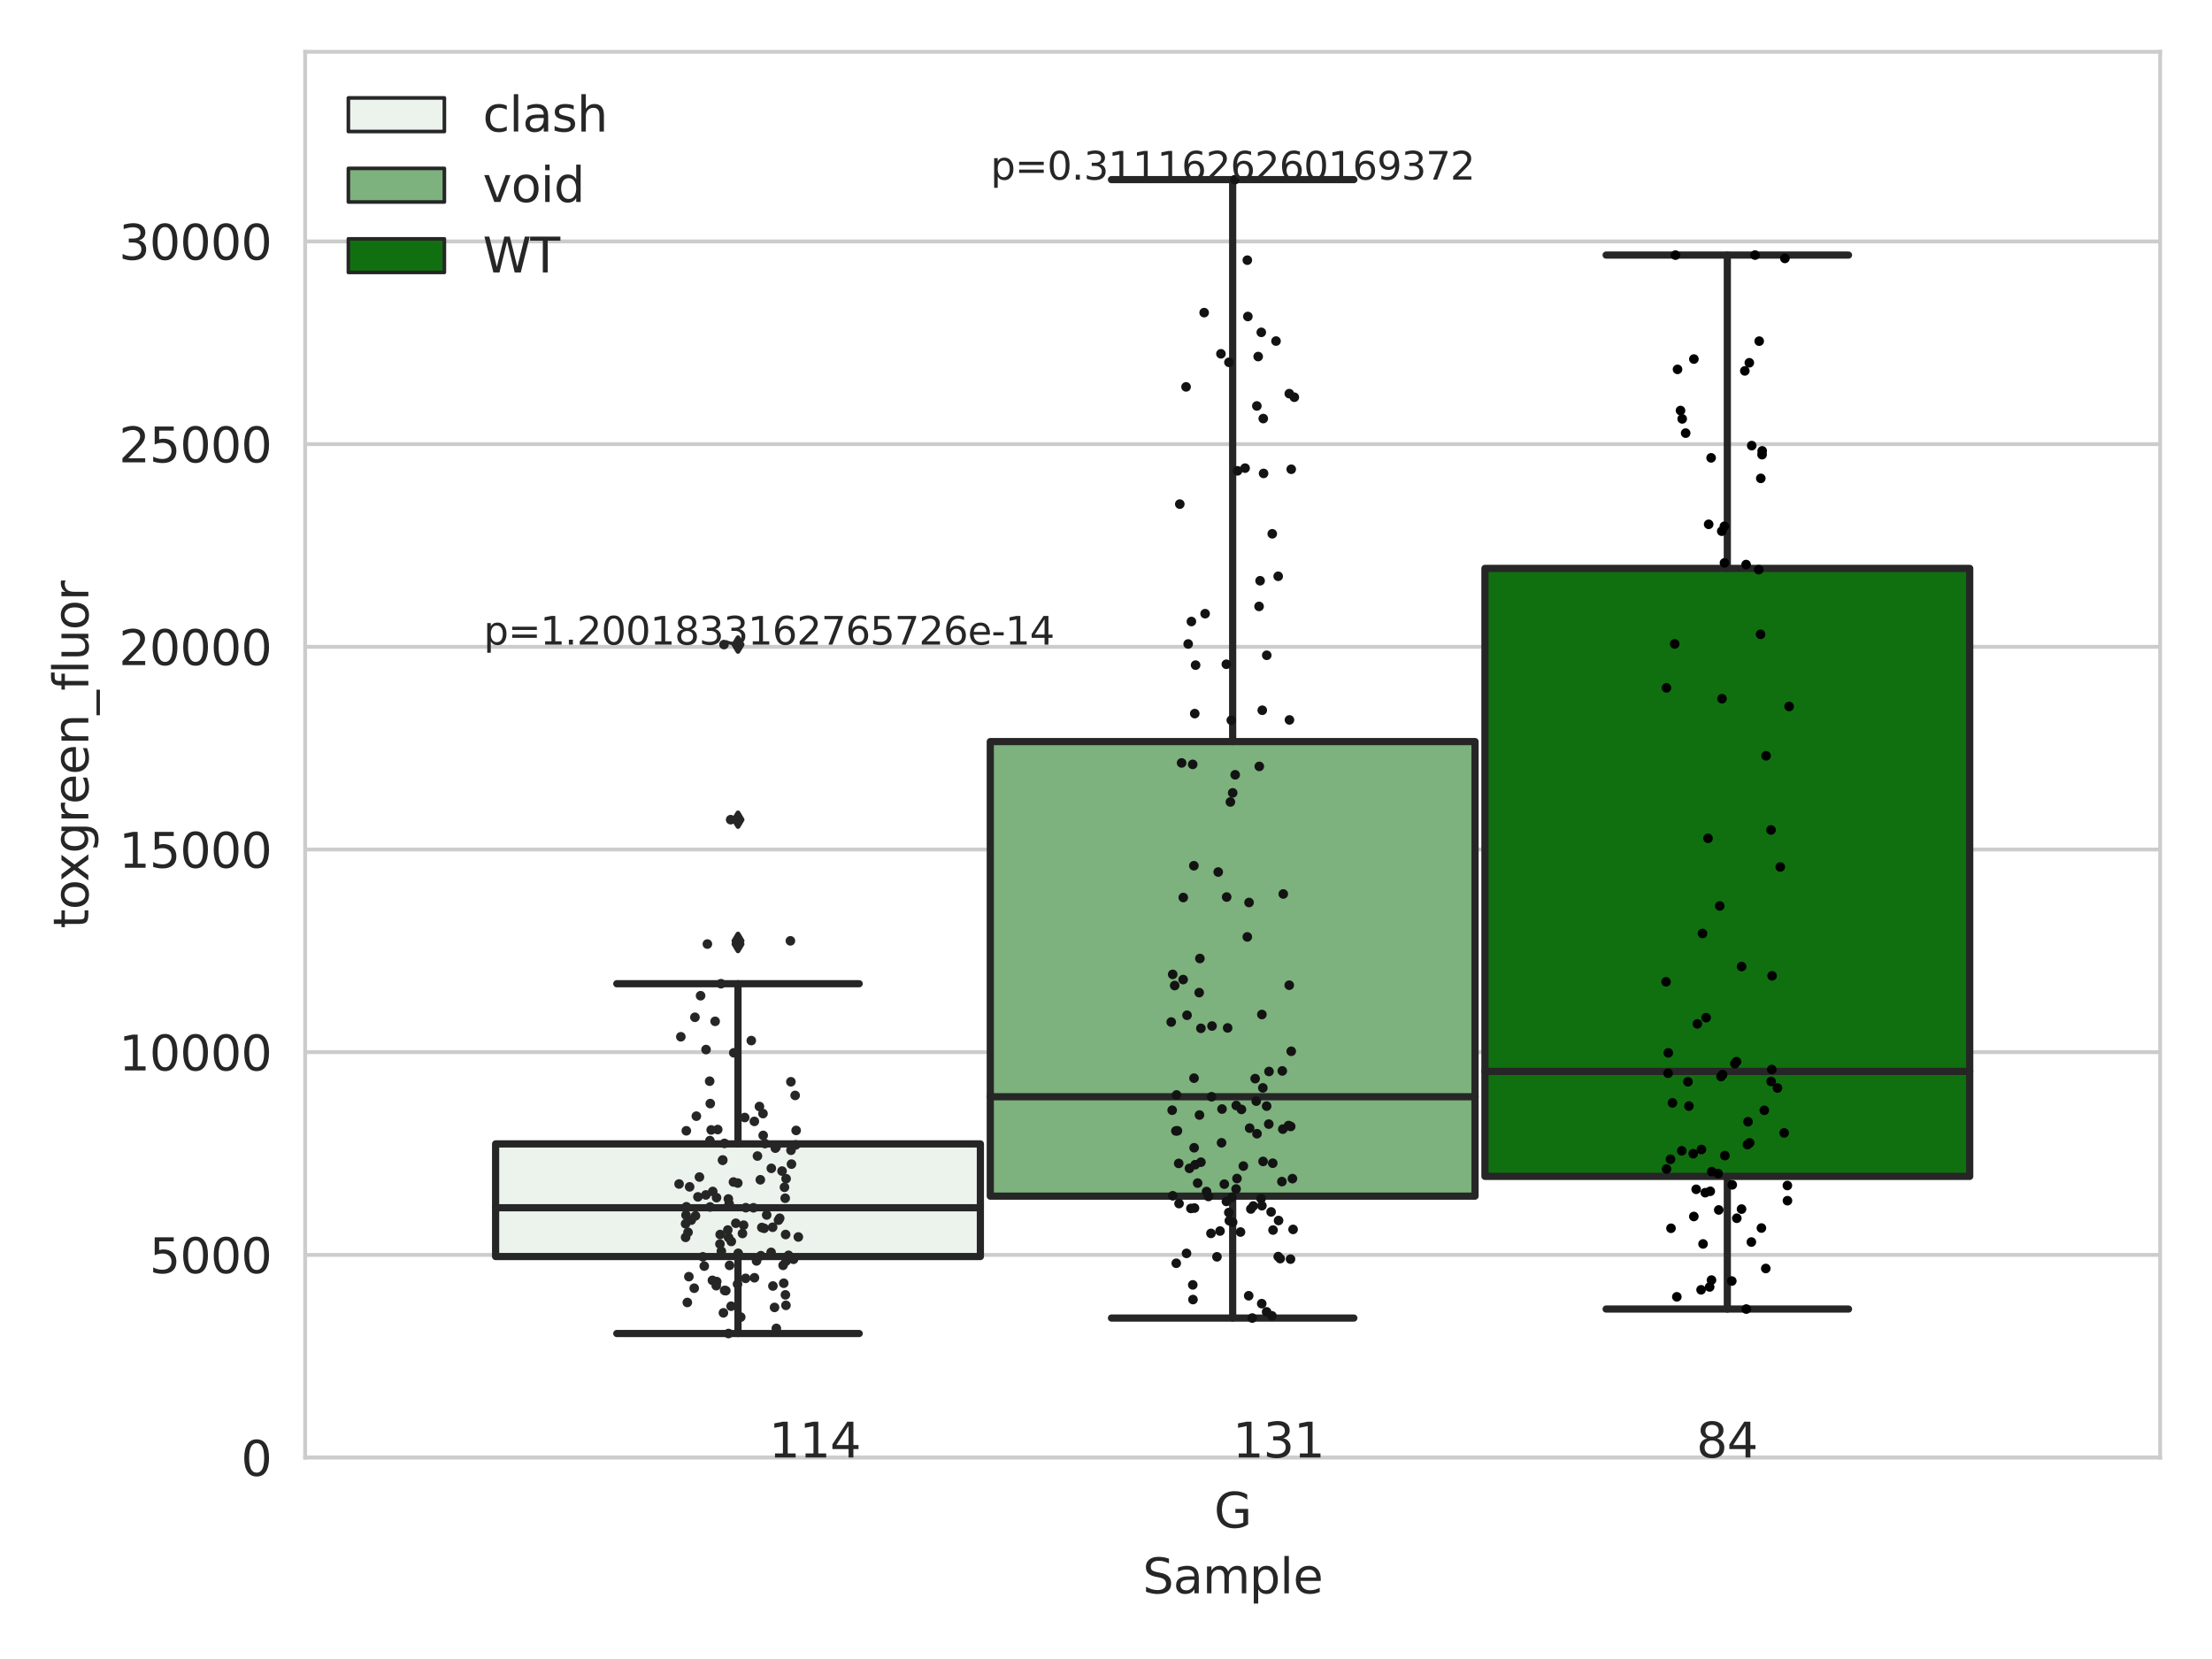 <?xml version="1.0" encoding="utf-8" standalone="no"?>
<!DOCTYPE svg PUBLIC "-//W3C//DTD SVG 1.1//EN"
  "http://www.w3.org/Graphics/SVG/1.1/DTD/svg11.dtd">
<svg xmlns:xlink="http://www.w3.org/1999/xlink" width="460.8pt" height="345.6pt" viewBox="0 0 460.8 345.6" xmlns="http://www.w3.org/2000/svg" version="1.1">
 <defs>
  <style type="text/css">*{stroke-linejoin: round; stroke-linecap: butt}</style>
 </defs>
 <g id="figure_1">
  <g id="patch_1">
   <path d="M 0 345.6 
L 460.8 345.6 
L 460.8 0 
L 0 0 
z
" style="fill: #ffffff"/>
  </g>
  <g id="axes_1">
   <g id="patch_2">
    <path d="M 63.571 303.64 
L 450 303.64 
L 450 10.8 
L 63.571 10.8 
z
" style="fill: #ffffff"/>
   </g>
   <g id="matplotlib.axis_1">
    <g id="xtick_1">
     <g id="text_1">
      <!-- G -->
      <g style="fill: #262626" transform="translate(252.911 318.238)scale(0.1 -0.1)">
       <defs>
        <path id="DejaVuSans-47" d="M 3809 666 
L 3809 1919 
L 2778 1919 
L 2778 2438 
L 4434 2438 
L 4434 434 
Q 4069 175 3628 42 
Q 3188 -91 2688 -91 
Q 1594 -91 976 548 
Q 359 1188 359 2328 
Q 359 3472 976 4111 
Q 1594 4750 2688 4750 
Q 3144 4750 3555 4637 
Q 3966 4525 4313 4306 
L 4313 3634 
Q 3963 3931 3569 4081 
Q 3175 4231 2741 4231 
Q 1884 4231 1454 3753 
Q 1025 3275 1025 2328 
Q 1025 1384 1454 906 
Q 1884 428 2741 428 
Q 3075 428 3337 486 
Q 3600 544 3809 666 
z
" transform="scale(0.016)"/>
       </defs>
       <use xlink:href="#DejaVuSans-47"/>
      </g>
     </g>
    </g>
    <g id="text_2">
     <!-- Sample -->
     <g style="fill: #262626" transform="translate(238.037 331.917)scale(0.1 -0.1)">
      <defs>
       <path id="DejaVuSans-53" d="M 3425 4513 
L 3425 3897 
Q 3066 4069 2747 4153 
Q 2428 4238 2131 4238 
Q 1616 4238 1336 4038 
Q 1056 3838 1056 3469 
Q 1056 3159 1242 3001 
Q 1428 2844 1947 2747 
L 2328 2669 
Q 3034 2534 3370 2195 
Q 3706 1856 3706 1288 
Q 3706 609 3251 259 
Q 2797 -91 1919 -91 
Q 1588 -91 1214 -16 
Q 841 59 441 206 
L 441 856 
Q 825 641 1194 531 
Q 1563 422 1919 422 
Q 2459 422 2753 634 
Q 3047 847 3047 1241 
Q 3047 1584 2836 1778 
Q 2625 1972 2144 2069 
L 1759 2144 
Q 1053 2284 737 2584 
Q 422 2884 422 3419 
Q 422 4038 858 4394 
Q 1294 4750 2059 4750 
Q 2388 4750 2728 4690 
Q 3069 4631 3425 4513 
z
" transform="scale(0.016)"/>
       <path id="DejaVuSans-61" d="M 2194 1759 
Q 1497 1759 1228 1600 
Q 959 1441 959 1056 
Q 959 750 1161 570 
Q 1363 391 1709 391 
Q 2188 391 2477 730 
Q 2766 1069 2766 1631 
L 2766 1759 
L 2194 1759 
z
M 3341 1997 
L 3341 0 
L 2766 0 
L 2766 531 
Q 2569 213 2275 61 
Q 1981 -91 1556 -91 
Q 1019 -91 701 211 
Q 384 513 384 1019 
Q 384 1609 779 1909 
Q 1175 2209 1959 2209 
L 2766 2209 
L 2766 2266 
Q 2766 2663 2505 2880 
Q 2244 3097 1772 3097 
Q 1472 3097 1187 3025 
Q 903 2953 641 2809 
L 641 3341 
Q 956 3463 1253 3523 
Q 1550 3584 1831 3584 
Q 2591 3584 2966 3190 
Q 3341 2797 3341 1997 
z
" transform="scale(0.016)"/>
       <path id="DejaVuSans-6d" d="M 3328 2828 
Q 3544 3216 3844 3400 
Q 4144 3584 4550 3584 
Q 5097 3584 5394 3201 
Q 5691 2819 5691 2113 
L 5691 0 
L 5113 0 
L 5113 2094 
Q 5113 2597 4934 2840 
Q 4756 3084 4391 3084 
Q 3944 3084 3684 2787 
Q 3425 2491 3425 1978 
L 3425 0 
L 2847 0 
L 2847 2094 
Q 2847 2600 2669 2842 
Q 2491 3084 2119 3084 
Q 1678 3084 1418 2786 
Q 1159 2488 1159 1978 
L 1159 0 
L 581 0 
L 581 3500 
L 1159 3500 
L 1159 2956 
Q 1356 3278 1631 3431 
Q 1906 3584 2284 3584 
Q 2666 3584 2933 3390 
Q 3200 3197 3328 2828 
z
" transform="scale(0.016)"/>
       <path id="DejaVuSans-70" d="M 1159 525 
L 1159 -1331 
L 581 -1331 
L 581 3500 
L 1159 3500 
L 1159 2969 
Q 1341 3281 1617 3432 
Q 1894 3584 2278 3584 
Q 2916 3584 3314 3078 
Q 3713 2572 3713 1747 
Q 3713 922 3314 415 
Q 2916 -91 2278 -91 
Q 1894 -91 1617 61 
Q 1341 213 1159 525 
z
M 3116 1747 
Q 3116 2381 2855 2742 
Q 2594 3103 2138 3103 
Q 1681 3103 1420 2742 
Q 1159 2381 1159 1747 
Q 1159 1113 1420 752 
Q 1681 391 2138 391 
Q 2594 391 2855 752 
Q 3116 1113 3116 1747 
z
" transform="scale(0.016)"/>
       <path id="DejaVuSans-6c" d="M 603 4863 
L 1178 4863 
L 1178 0 
L 603 0 
L 603 4863 
z
" transform="scale(0.016)"/>
       <path id="DejaVuSans-65" d="M 3597 1894 
L 3597 1613 
L 953 1613 
Q 991 1019 1311 708 
Q 1631 397 2203 397 
Q 2534 397 2845 478 
Q 3156 559 3463 722 
L 3463 178 
Q 3153 47 2828 -22 
Q 2503 -91 2169 -91 
Q 1331 -91 842 396 
Q 353 884 353 1716 
Q 353 2575 817 3079 
Q 1281 3584 2069 3584 
Q 2775 3584 3186 3129 
Q 3597 2675 3597 1894 
z
M 3022 2063 
Q 3016 2534 2758 2815 
Q 2500 3097 2075 3097 
Q 1594 3097 1305 2825 
Q 1016 2553 972 2059 
L 3022 2063 
z
" transform="scale(0.016)"/>
      </defs>
      <use xlink:href="#DejaVuSans-53"/>
      <use xlink:href="#DejaVuSans-61" x="63.477"/>
      <use xlink:href="#DejaVuSans-6d" x="124.756"/>
      <use xlink:href="#DejaVuSans-70" x="222.168"/>
      <use xlink:href="#DejaVuSans-6c" x="285.645"/>
      <use xlink:href="#DejaVuSans-65" x="313.428"/>
     </g>
    </g>
   </g>
   <g id="matplotlib.axis_2">
    <g id="ytick_1">
     <g id="line2d_1">
      <path d="M 63.571 303.64 
L 450 303.64 
" clip-path="url(#pbc62fa3b7d)" style="fill: none; stroke: #cccccc; stroke-width: 0.8; stroke-linecap: round"/>
     </g>
     <g id="text_3">
      <!-- 0 -->
      <g style="fill: #262626" transform="translate(50.209 307.439)scale(0.1 -0.1)">
       <defs>
        <path id="DejaVuSans-30" d="M 2034 4250 
Q 1547 4250 1301 3770 
Q 1056 3291 1056 2328 
Q 1056 1369 1301 889 
Q 1547 409 2034 409 
Q 2525 409 2770 889 
Q 3016 1369 3016 2328 
Q 3016 3291 2770 3770 
Q 2525 4250 2034 4250 
z
M 2034 4750 
Q 2819 4750 3233 4129 
Q 3647 3509 3647 2328 
Q 3647 1150 3233 529 
Q 2819 -91 2034 -91 
Q 1250 -91 836 529 
Q 422 1150 422 2328 
Q 422 3509 836 4129 
Q 1250 4750 2034 4750 
z
" transform="scale(0.016)"/>
       </defs>
       <use xlink:href="#DejaVuSans-30"/>
      </g>
     </g>
    </g>
    <g id="ytick_2">
     <g id="line2d_2">
      <path d="M 63.571 261.416 
L 450 261.416 
" clip-path="url(#pbc62fa3b7d)" style="fill: none; stroke: #cccccc; stroke-width: 0.8; stroke-linecap: round"/>
     </g>
     <g id="text_4">
      <!-- 5000 -->
      <g style="fill: #262626" transform="translate(31.121 265.215)scale(0.1 -0.1)">
       <defs>
        <path id="DejaVuSans-35" d="M 691 4666 
L 3169 4666 
L 3169 4134 
L 1269 4134 
L 1269 2991 
Q 1406 3038 1543 3061 
Q 1681 3084 1819 3084 
Q 2600 3084 3056 2656 
Q 3513 2228 3513 1497 
Q 3513 744 3044 326 
Q 2575 -91 1722 -91 
Q 1428 -91 1123 -41 
Q 819 9 494 109 
L 494 744 
Q 775 591 1075 516 
Q 1375 441 1709 441 
Q 2250 441 2565 725 
Q 2881 1009 2881 1497 
Q 2881 1984 2565 2268 
Q 2250 2553 1709 2553 
Q 1456 2553 1204 2497 
Q 953 2441 691 2322 
L 691 4666 
z
" transform="scale(0.016)"/>
       </defs>
       <use xlink:href="#DejaVuSans-35"/>
       <use xlink:href="#DejaVuSans-30" x="63.623"/>
       <use xlink:href="#DejaVuSans-30" x="127.246"/>
       <use xlink:href="#DejaVuSans-30" x="190.869"/>
      </g>
     </g>
    </g>
    <g id="ytick_3">
     <g id="line2d_3">
      <path d="M 63.571 219.192 
L 450 219.192 
" clip-path="url(#pbc62fa3b7d)" style="fill: none; stroke: #cccccc; stroke-width: 0.8; stroke-linecap: round"/>
     </g>
     <g id="text_5">
      <!-- 10000 -->
      <g style="fill: #262626" transform="translate(24.759 222.991)scale(0.1 -0.1)">
       <defs>
        <path id="DejaVuSans-31" d="M 794 531 
L 1825 531 
L 1825 4091 
L 703 3866 
L 703 4441 
L 1819 4666 
L 2450 4666 
L 2450 531 
L 3481 531 
L 3481 0 
L 794 0 
L 794 531 
z
" transform="scale(0.016)"/>
       </defs>
       <use xlink:href="#DejaVuSans-31"/>
       <use xlink:href="#DejaVuSans-30" x="63.623"/>
       <use xlink:href="#DejaVuSans-30" x="127.246"/>
       <use xlink:href="#DejaVuSans-30" x="190.869"/>
       <use xlink:href="#DejaVuSans-30" x="254.492"/>
      </g>
     </g>
    </g>
    <g id="ytick_4">
     <g id="line2d_4">
      <path d="M 63.571 176.968 
L 450 176.968 
" clip-path="url(#pbc62fa3b7d)" style="fill: none; stroke: #cccccc; stroke-width: 0.8; stroke-linecap: round"/>
     </g>
     <g id="text_6">
      <!-- 15000 -->
      <g style="fill: #262626" transform="translate(24.759 180.767)scale(0.1 -0.1)">
       <use xlink:href="#DejaVuSans-31"/>
       <use xlink:href="#DejaVuSans-35" x="63.623"/>
       <use xlink:href="#DejaVuSans-30" x="127.246"/>
       <use xlink:href="#DejaVuSans-30" x="190.869"/>
       <use xlink:href="#DejaVuSans-30" x="254.492"/>
      </g>
     </g>
    </g>
    <g id="ytick_5">
     <g id="line2d_5">
      <path d="M 63.571 134.744 
L 450 134.744 
" clip-path="url(#pbc62fa3b7d)" style="fill: none; stroke: #cccccc; stroke-width: 0.8; stroke-linecap: round"/>
     </g>
     <g id="text_7">
      <!-- 20000 -->
      <g style="fill: #262626" transform="translate(24.759 138.543)scale(0.1 -0.1)">
       <defs>
        <path id="DejaVuSans-32" d="M 1228 531 
L 3431 531 
L 3431 0 
L 469 0 
L 469 531 
Q 828 903 1448 1529 
Q 2069 2156 2228 2338 
Q 2531 2678 2651 2914 
Q 2772 3150 2772 3378 
Q 2772 3750 2511 3984 
Q 2250 4219 1831 4219 
Q 1534 4219 1204 4116 
Q 875 4013 500 3803 
L 500 4441 
Q 881 4594 1212 4672 
Q 1544 4750 1819 4750 
Q 2544 4750 2975 4387 
Q 3406 4025 3406 3419 
Q 3406 3131 3298 2873 
Q 3191 2616 2906 2266 
Q 2828 2175 2409 1742 
Q 1991 1309 1228 531 
z
" transform="scale(0.016)"/>
       </defs>
       <use xlink:href="#DejaVuSans-32"/>
       <use xlink:href="#DejaVuSans-30" x="63.623"/>
       <use xlink:href="#DejaVuSans-30" x="127.246"/>
       <use xlink:href="#DejaVuSans-30" x="190.869"/>
       <use xlink:href="#DejaVuSans-30" x="254.492"/>
      </g>
     </g>
    </g>
    <g id="ytick_6">
     <g id="line2d_6">
      <path d="M 63.571 92.519 
L 450 92.519 
" clip-path="url(#pbc62fa3b7d)" style="fill: none; stroke: #cccccc; stroke-width: 0.8; stroke-linecap: round"/>
     </g>
     <g id="text_8">
      <!-- 25000 -->
      <g style="fill: #262626" transform="translate(24.759 96.319)scale(0.1 -0.1)">
       <use xlink:href="#DejaVuSans-32"/>
       <use xlink:href="#DejaVuSans-35" x="63.623"/>
       <use xlink:href="#DejaVuSans-30" x="127.246"/>
       <use xlink:href="#DejaVuSans-30" x="190.869"/>
       <use xlink:href="#DejaVuSans-30" x="254.492"/>
      </g>
     </g>
    </g>
    <g id="ytick_7">
     <g id="line2d_7">
      <path d="M 63.571 50.295 
L 450 50.295 
" clip-path="url(#pbc62fa3b7d)" style="fill: none; stroke: #cccccc; stroke-width: 0.8; stroke-linecap: round"/>
     </g>
     <g id="text_9">
      <!-- 30000 -->
      <g style="fill: #262626" transform="translate(24.759 54.095)scale(0.1 -0.1)">
       <defs>
        <path id="DejaVuSans-33" d="M 2597 2516 
Q 3050 2419 3304 2112 
Q 3559 1806 3559 1356 
Q 3559 666 3084 287 
Q 2609 -91 1734 -91 
Q 1441 -91 1130 -33 
Q 819 25 488 141 
L 488 750 
Q 750 597 1062 519 
Q 1375 441 1716 441 
Q 2309 441 2620 675 
Q 2931 909 2931 1356 
Q 2931 1769 2642 2001 
Q 2353 2234 1838 2234 
L 1294 2234 
L 1294 2753 
L 1863 2753 
Q 2328 2753 2575 2939 
Q 2822 3125 2822 3475 
Q 2822 3834 2567 4026 
Q 2313 4219 1838 4219 
Q 1578 4219 1281 4162 
Q 984 4106 628 3988 
L 628 4550 
Q 988 4650 1302 4700 
Q 1616 4750 1894 4750 
Q 2613 4750 3031 4423 
Q 3450 4097 3450 3541 
Q 3450 3153 3228 2886 
Q 3006 2619 2597 2516 
z
" transform="scale(0.016)"/>
       </defs>
       <use xlink:href="#DejaVuSans-33"/>
       <use xlink:href="#DejaVuSans-30" x="63.623"/>
       <use xlink:href="#DejaVuSans-30" x="127.246"/>
       <use xlink:href="#DejaVuSans-30" x="190.869"/>
       <use xlink:href="#DejaVuSans-30" x="254.492"/>
      </g>
     </g>
    </g>
    <g id="text_10">
     <!-- toxgreen_fluor -->
     <g style="fill: #262626" transform="translate(18.401 193.415)rotate(-90)scale(0.1 -0.1)">
      <defs>
       <path id="DejaVuSans-74" d="M 1172 4494 
L 1172 3500 
L 2356 3500 
L 2356 3053 
L 1172 3053 
L 1172 1153 
Q 1172 725 1289 603 
Q 1406 481 1766 481 
L 2356 481 
L 2356 0 
L 1766 0 
Q 1100 0 847 248 
Q 594 497 594 1153 
L 594 3053 
L 172 3053 
L 172 3500 
L 594 3500 
L 594 4494 
L 1172 4494 
z
" transform="scale(0.016)"/>
       <path id="DejaVuSans-6f" d="M 1959 3097 
Q 1497 3097 1228 2736 
Q 959 2375 959 1747 
Q 959 1119 1226 758 
Q 1494 397 1959 397 
Q 2419 397 2687 759 
Q 2956 1122 2956 1747 
Q 2956 2369 2687 2733 
Q 2419 3097 1959 3097 
z
M 1959 3584 
Q 2709 3584 3137 3096 
Q 3566 2609 3566 1747 
Q 3566 888 3137 398 
Q 2709 -91 1959 -91 
Q 1206 -91 779 398 
Q 353 888 353 1747 
Q 353 2609 779 3096 
Q 1206 3584 1959 3584 
z
" transform="scale(0.016)"/>
       <path id="DejaVuSans-78" d="M 3513 3500 
L 2247 1797 
L 3578 0 
L 2900 0 
L 1881 1375 
L 863 0 
L 184 0 
L 1544 1831 
L 300 3500 
L 978 3500 
L 1906 2253 
L 2834 3500 
L 3513 3500 
z
" transform="scale(0.016)"/>
       <path id="DejaVuSans-67" d="M 2906 1791 
Q 2906 2416 2648 2759 
Q 2391 3103 1925 3103 
Q 1463 3103 1205 2759 
Q 947 2416 947 1791 
Q 947 1169 1205 825 
Q 1463 481 1925 481 
Q 2391 481 2648 825 
Q 2906 1169 2906 1791 
z
M 3481 434 
Q 3481 -459 3084 -895 
Q 2688 -1331 1869 -1331 
Q 1566 -1331 1297 -1286 
Q 1028 -1241 775 -1147 
L 775 -588 
Q 1028 -725 1275 -790 
Q 1522 -856 1778 -856 
Q 2344 -856 2625 -561 
Q 2906 -266 2906 331 
L 2906 616 
Q 2728 306 2450 153 
Q 2172 0 1784 0 
Q 1141 0 747 490 
Q 353 981 353 1791 
Q 353 2603 747 3093 
Q 1141 3584 1784 3584 
Q 2172 3584 2450 3431 
Q 2728 3278 2906 2969 
L 2906 3500 
L 3481 3500 
L 3481 434 
z
" transform="scale(0.016)"/>
       <path id="DejaVuSans-72" d="M 2631 2963 
Q 2534 3019 2420 3045 
Q 2306 3072 2169 3072 
Q 1681 3072 1420 2755 
Q 1159 2438 1159 1844 
L 1159 0 
L 581 0 
L 581 3500 
L 1159 3500 
L 1159 2956 
Q 1341 3275 1631 3429 
Q 1922 3584 2338 3584 
Q 2397 3584 2469 3576 
Q 2541 3569 2628 3553 
L 2631 2963 
z
" transform="scale(0.016)"/>
       <path id="DejaVuSans-6e" d="M 3513 2113 
L 3513 0 
L 2938 0 
L 2938 2094 
Q 2938 2591 2744 2837 
Q 2550 3084 2163 3084 
Q 1697 3084 1428 2787 
Q 1159 2491 1159 1978 
L 1159 0 
L 581 0 
L 581 3500 
L 1159 3500 
L 1159 2956 
Q 1366 3272 1645 3428 
Q 1925 3584 2291 3584 
Q 2894 3584 3203 3211 
Q 3513 2838 3513 2113 
z
" transform="scale(0.016)"/>
       <path id="DejaVuSans-5f" d="M 3263 -1063 
L 3263 -1509 
L -63 -1509 
L -63 -1063 
L 3263 -1063 
z
" transform="scale(0.016)"/>
       <path id="DejaVuSans-66" d="M 2375 4863 
L 2375 4384 
L 1825 4384 
Q 1516 4384 1395 4259 
Q 1275 4134 1275 3809 
L 1275 3500 
L 2222 3500 
L 2222 3053 
L 1275 3053 
L 1275 0 
L 697 0 
L 697 3053 
L 147 3053 
L 147 3500 
L 697 3500 
L 697 3744 
Q 697 4328 969 4595 
Q 1241 4863 1831 4863 
L 2375 4863 
z
" transform="scale(0.016)"/>
       <path id="DejaVuSans-75" d="M 544 1381 
L 544 3500 
L 1119 3500 
L 1119 1403 
Q 1119 906 1312 657 
Q 1506 409 1894 409 
Q 2359 409 2629 706 
Q 2900 1003 2900 1516 
L 2900 3500 
L 3475 3500 
L 3475 0 
L 2900 0 
L 2900 538 
Q 2691 219 2414 64 
Q 2138 -91 1772 -91 
Q 1169 -91 856 284 
Q 544 659 544 1381 
z
M 1991 3584 
L 1991 3584 
z
" transform="scale(0.016)"/>
      </defs>
      <use xlink:href="#DejaVuSans-74"/>
      <use xlink:href="#DejaVuSans-6f" x="39.209"/>
      <use xlink:href="#DejaVuSans-78" x="97.266"/>
      <use xlink:href="#DejaVuSans-67" x="156.445"/>
      <use xlink:href="#DejaVuSans-72" x="219.922"/>
      <use xlink:href="#DejaVuSans-65" x="258.785"/>
      <use xlink:href="#DejaVuSans-65" x="320.309"/>
      <use xlink:href="#DejaVuSans-6e" x="381.832"/>
      <use xlink:href="#DejaVuSans-5f" x="445.211"/>
      <use xlink:href="#DejaVuSans-66" x="495.211"/>
      <use xlink:href="#DejaVuSans-6c" x="530.416"/>
      <use xlink:href="#DejaVuSans-75" x="558.199"/>
      <use xlink:href="#DejaVuSans-6f" x="621.578"/>
      <use xlink:href="#DejaVuSans-72" x="682.76"/>
     </g>
    </g>
   </g>
   <g id="patch_3">
    <path d="M 103.245 261.759 
L 204.231 261.759 
L 204.231 238.295 
L 103.245 238.295 
L 103.245 261.759 
z
" clip-path="url(#pbc62fa3b7d)" style="fill: #ecf2ec; stroke: #262626; stroke-width: 1.5; stroke-linejoin: miter"/>
   </g>
   <g id="patch_4">
    <path d="M 206.292 249.175 
L 307.279 249.175 
L 307.279 154.483 
L 206.292 154.483 
L 206.292 249.175 
z
" clip-path="url(#pbc62fa3b7d)" style="fill: #7db17d; stroke: #262626; stroke-width: 1.5; stroke-linejoin: miter"/>
   </g>
   <g id="patch_5">
    <path d="M 309.34 245.062 
L 410.327 245.062 
L 410.327 118.407 
L 309.34 118.407 
L 309.34 245.062 
z
" clip-path="url(#pbc62fa3b7d)" style="fill: #107010; stroke: #262626; stroke-width: 1.5; stroke-linejoin: miter"/>
   </g>
   <g id="patch_6">
    <path d="M 256.786 303.64 
L 256.786 303.64 
L 256.786 303.64 
L 256.786 303.64 
z
" clip-path="url(#pbc62fa3b7d)" style="fill: #ecf2ec; stroke: #262626; stroke-width: 0.75; stroke-linejoin: miter"/>
   </g>
   <g id="patch_7">
    <path d="M 256.786 303.64 
L 256.786 303.64 
L 256.786 303.64 
L 256.786 303.64 
z
" clip-path="url(#pbc62fa3b7d)" style="fill: #7db17d; stroke: #262626; stroke-width: 0.75; stroke-linejoin: miter"/>
   </g>
   <g id="patch_8">
    <path d="M 256.786 303.64 
L 256.786 303.64 
L 256.786 303.64 
L 256.786 303.64 
z
" clip-path="url(#pbc62fa3b7d)" style="fill: #107010; stroke: #262626; stroke-width: 0.75; stroke-linejoin: miter"/>
   </g>
   <g id="PathCollection_1"/>
   <g id="PathCollection_2"/>
   <g id="PathCollection_3"/>
   <g id="line2d_8">
    <path d="M 153.738 261.759 
L 153.738 277.794 
" clip-path="url(#pbc62fa3b7d)" style="fill: none; stroke: #262626; stroke-width: 1.5; stroke-linecap: round"/>
   </g>
   <g id="line2d_9">
    <path d="M 153.738 238.295 
L 153.738 204.93 
" clip-path="url(#pbc62fa3b7d)" style="fill: none; stroke: #262626; stroke-width: 1.5; stroke-linecap: round"/>
   </g>
   <g id="line2d_10">
    <path d="M 128.491 277.794 
L 178.985 277.794 
" clip-path="url(#pbc62fa3b7d)" style="fill: none; stroke: #262626; stroke-width: 1.5; stroke-linecap: round"/>
   </g>
   <g id="line2d_11">
    <path d="M 128.491 204.93 
L 178.985 204.93 
" clip-path="url(#pbc62fa3b7d)" style="fill: none; stroke: #262626; stroke-width: 1.5; stroke-linecap: round"/>
   </g>
   <g id="line2d_12">
    <defs>
     <path id="m3f9348a5ab" d="M -0 1.414 
L 0.849 0 
L 0 -1.414 
L -0.849 -0 
z
" style="stroke: #262626; stroke-linejoin: miter"/>
    </defs>
    <g clip-path="url(#pbc62fa3b7d)">
     <use xlink:href="#m3f9348a5ab" x="153.738" y="134.278" style="fill: #262626; stroke: #262626; stroke-linejoin: miter"/>
     <use xlink:href="#m3f9348a5ab" x="153.738" y="170.755" style="fill: #262626; stroke: #262626; stroke-linejoin: miter"/>
     <use xlink:href="#m3f9348a5ab" x="153.738" y="195.995" style="fill: #262626; stroke: #262626; stroke-linejoin: miter"/>
     <use xlink:href="#m3f9348a5ab" x="153.738" y="196.662" style="fill: #262626; stroke: #262626; stroke-linejoin: miter"/>
    </g>
   </g>
   <g id="line2d_13">
    <path d="M 256.786 249.175 
L 256.786 274.572 
" clip-path="url(#pbc62fa3b7d)" style="fill: none; stroke: #262626; stroke-width: 1.5; stroke-linecap: round"/>
   </g>
   <g id="line2d_14">
    <path d="M 256.786 154.483 
L 256.786 37.422 
" clip-path="url(#pbc62fa3b7d)" style="fill: none; stroke: #262626; stroke-width: 1.5; stroke-linecap: round"/>
   </g>
   <g id="line2d_15">
    <path d="M 231.539 274.572 
L 282.032 274.572 
" clip-path="url(#pbc62fa3b7d)" style="fill: none; stroke: #262626; stroke-width: 1.5; stroke-linecap: round"/>
   </g>
   <g id="line2d_16">
    <path d="M 231.539 37.422 
L 282.032 37.422 
" clip-path="url(#pbc62fa3b7d)" style="fill: none; stroke: #262626; stroke-width: 1.5; stroke-linecap: round"/>
   </g>
   <g id="line2d_17"/>
   <g id="line2d_18">
    <path d="M 359.833 245.062 
L 359.833 272.701 
" clip-path="url(#pbc62fa3b7d)" style="fill: none; stroke: #262626; stroke-width: 1.5; stroke-linecap: round"/>
   </g>
   <g id="line2d_19">
    <path d="M 359.833 118.407 
L 359.833 53.136 
" clip-path="url(#pbc62fa3b7d)" style="fill: none; stroke: #262626; stroke-width: 1.5; stroke-linecap: round"/>
   </g>
   <g id="line2d_20">
    <path d="M 334.587 272.701 
L 385.08 272.701 
" clip-path="url(#pbc62fa3b7d)" style="fill: none; stroke: #262626; stroke-width: 1.5; stroke-linecap: round"/>
   </g>
   <g id="line2d_21">
    <path d="M 334.587 53.136 
L 385.08 53.136 
" clip-path="url(#pbc62fa3b7d)" style="fill: none; stroke: #262626; stroke-width: 1.5; stroke-linecap: round"/>
   </g>
   <g id="line2d_22"/>
   <g id="line2d_23">
    <path d="M 103.245 251.594 
L 204.231 251.594 
" clip-path="url(#pbc62fa3b7d)" style="fill: none; stroke: #262626; stroke-width: 1.5; stroke-linecap: round"/>
   </g>
   <g id="line2d_24">
    <path d="M 206.292 228.473 
L 307.279 228.473 
" clip-path="url(#pbc62fa3b7d)" style="fill: none; stroke: #262626; stroke-width: 1.5; stroke-linecap: round"/>
   </g>
   <g id="line2d_25">
    <path d="M 309.34 223.193 
L 410.327 223.193 
" clip-path="url(#pbc62fa3b7d)" style="fill: none; stroke: #262626; stroke-width: 1.5; stroke-linecap: round"/>
   </g>
   <g id="patch_9">
    <path d="M 63.571 303.64 
L 63.571 10.8 
" style="fill: none; stroke: #cccccc; stroke-width: 0.8; stroke-linejoin: miter; stroke-linecap: square"/>
   </g>
   <g id="patch_10">
    <path d="M 450 303.64 
L 450 10.8 
" style="fill: none; stroke: #cccccc; stroke-width: 0.8; stroke-linejoin: miter; stroke-linecap: square"/>
   </g>
   <g id="patch_11">
    <path d="M 63.571 303.64 
L 450 303.64 
" style="fill: none; stroke: #cccccc; stroke-width: 0.8; stroke-linejoin: miter; stroke-linecap: square"/>
   </g>
   <g id="patch_12">
    <path d="M 63.571 10.8 
L 450 10.8 
" style="fill: none; stroke: #cccccc; stroke-width: 0.8; stroke-linejoin: miter; stroke-linecap: square"/>
   </g>
   <g id="PathCollection_4">
    <defs>
     <path id="C0_0_2e8f0db085" d="M 0 1 
C 0.265 1 0.52 0.895 0.707 0.707 
C 0.895 0.52 1 0.265 1 -0 
C 1 -0.265 0.895 -0.52 0.707 -0.707 
C 0.52 -0.895 0.265 -1 0 -1 
C -0.265 -1 -0.52 -0.895 -0.707 -0.707 
C -0.895 -0.52 -1 -0.265 -1 0 
C -1 0.265 -0.895 0.52 -0.707 0.707 
C -0.52 0.895 -0.265 1 0 1 
z
"/>
    </defs>
    <g clip-path="url(#pbc62fa3b7d)">
     <use xlink:href="#C0_0_2e8f0db085" x="158.392" y="245.769" style="fill: #262626"/>
    </g>
    <g clip-path="url(#pbc62fa3b7d)">
     <use xlink:href="#C0_0_2e8f0db085" x="163.759" y="262.711" style="fill: #262626"/>
    </g>
    <g clip-path="url(#pbc62fa3b7d)">
     <use xlink:href="#C0_0_2e8f0db085" x="163.132" y="263.594" style="fill: #262626"/>
    </g>
    <g clip-path="url(#pbc62fa3b7d)">
     <use xlink:href="#C0_0_2e8f0db085" x="155.366" y="251.585" style="fill: #262626"/>
    </g>
    <g clip-path="url(#pbc62fa3b7d)">
     <use xlink:href="#C0_0_2e8f0db085" x="149.977" y="259.152" style="fill: #262626"/>
    </g>
    <g clip-path="url(#pbc62fa3b7d)">
     <use xlink:href="#C0_0_2e8f0db085" x="154.67" y="256.96" style="fill: #262626"/>
    </g>
    <g clip-path="url(#pbc62fa3b7d)">
     <use xlink:href="#C0_0_2e8f0db085" x="157.793" y="240.824" style="fill: #262626"/>
    </g>
    <g clip-path="url(#pbc62fa3b7d)">
     <use xlink:href="#C0_0_2e8f0db085" x="151.615" y="256.233" style="fill: #262626"/>
    </g>
    <g clip-path="url(#pbc62fa3b7d)">
     <use xlink:href="#C0_0_2e8f0db085" x="141.463" y="246.646" style="fill: #262626"/>
    </g>
    <g clip-path="url(#pbc62fa3b7d)">
     <use xlink:href="#C0_0_2e8f0db085" x="150.919" y="238.187" style="fill: #262626"/>
    </g>
    <g clip-path="url(#pbc62fa3b7d)">
     <use xlink:href="#C0_0_2e8f0db085" x="158.985" y="236.528" style="fill: #262626"/>
    </g>
    <g clip-path="url(#pbc62fa3b7d)">
     <use xlink:href="#C0_0_2e8f0db085" x="156.509" y="216.773" style="fill: #262626"/>
    </g>
    <g clip-path="url(#pbc62fa3b7d)">
     <use xlink:href="#C0_0_2e8f0db085" x="158.5" y="261.58" style="fill: #262626"/>
    </g>
    <g clip-path="url(#pbc62fa3b7d)">
     <use xlink:href="#C0_0_2e8f0db085" x="142.824" y="257.766" style="fill: #262626"/>
    </g>
    <g clip-path="url(#pbc62fa3b7d)">
     <use xlink:href="#C0_0_2e8f0db085" x="151.733" y="249.765" style="fill: #262626"/>
    </g>
    <g clip-path="url(#pbc62fa3b7d)">
     <use xlink:href="#C0_0_2e8f0db085" x="158.701" y="255.713" style="fill: #262626"/>
    </g>
    <g clip-path="url(#pbc62fa3b7d)">
     <use xlink:href="#C0_0_2e8f0db085" x="159.187" y="255.881" style="fill: #262626"/>
    </g>
    <g clip-path="url(#pbc62fa3b7d)">
     <use xlink:href="#C0_0_2e8f0db085" x="160.68" y="243.386" style="fill: #262626"/>
    </g>
    <g clip-path="url(#pbc62fa3b7d)">
     <use xlink:href="#C0_0_2e8f0db085" x="164.184" y="262.061" style="fill: #262626"/>
    </g>
    <g clip-path="url(#pbc62fa3b7d)">
     <use xlink:href="#C0_0_2e8f0db085" x="150.82" y="134.278" style="fill: #262626"/>
    </g>
    <g clip-path="url(#pbc62fa3b7d)">
     <use xlink:href="#C0_0_2e8f0db085" x="155.325" y="266.305" style="fill: #262626"/>
    </g>
    <g clip-path="url(#pbc62fa3b7d)">
     <use xlink:href="#C0_0_2e8f0db085" x="141.831" y="215.98" style="fill: #262626"/>
    </g>
    <g clip-path="url(#pbc62fa3b7d)">
     <use xlink:href="#C0_0_2e8f0db085" x="145.064" y="232.517" style="fill: #262626"/>
    </g>
    <g clip-path="url(#pbc62fa3b7d)">
     <use xlink:href="#C0_0_2e8f0db085" x="144.002" y="254.179" style="fill: #262626"/>
    </g>
    <g clip-path="url(#pbc62fa3b7d)">
     <use xlink:href="#C0_0_2e8f0db085" x="151.764" y="257.791" style="fill: #262626"/>
    </g>
    <g clip-path="url(#pbc62fa3b7d)">
     <use xlink:href="#C0_0_2e8f0db085" x="163.662" y="257.171" style="fill: #262626"/>
    </g>
    <g clip-path="url(#pbc62fa3b7d)">
     <use xlink:href="#C0_0_2e8f0db085" x="166.307" y="257.684" style="fill: #262626"/>
    </g>
    <g clip-path="url(#pbc62fa3b7d)">
     <use xlink:href="#C0_0_2e8f0db085" x="163.757" y="245.545" style="fill: #262626"/>
    </g>
    <g clip-path="url(#pbc62fa3b7d)">
     <use xlink:href="#C0_0_2e8f0db085" x="164.758" y="225.356" style="fill: #262626"/>
    </g>
    <g clip-path="url(#pbc62fa3b7d)">
     <use xlink:href="#C0_0_2e8f0db085" x="165.85" y="235.487" style="fill: #262626"/>
    </g>
    <g clip-path="url(#pbc62fa3b7d)">
     <use xlink:href="#C0_0_2e8f0db085" x="152.343" y="258.618" style="fill: #262626"/>
    </g>
    <g clip-path="url(#pbc62fa3b7d)">
     <use xlink:href="#C0_0_2e8f0db085" x="153.286" y="254.825" style="fill: #262626"/>
    </g>
    <g clip-path="url(#pbc62fa3b7d)">
     <use xlink:href="#C0_0_2e8f0db085" x="143.326" y="256.707" style="fill: #262626"/>
    </g>
    <g clip-path="url(#pbc62fa3b7d)">
     <use xlink:href="#C0_0_2e8f0db085" x="149.516" y="235.303" style="fill: #262626"/>
    </g>
    <g clip-path="url(#pbc62fa3b7d)">
     <use xlink:href="#C0_0_2e8f0db085" x="147.837" y="225.23" style="fill: #262626"/>
    </g>
    <g clip-path="url(#pbc62fa3b7d)">
     <use xlink:href="#C0_0_2e8f0db085" x="157.163" y="266.181" style="fill: #262626"/>
    </g>
    <g clip-path="url(#pbc62fa3b7d)">
     <use xlink:href="#C0_0_2e8f0db085" x="158.945" y="231.98" style="fill: #262626"/>
    </g>
    <g clip-path="url(#pbc62fa3b7d)">
     <use xlink:href="#C0_0_2e8f0db085" x="143.183" y="271.328" style="fill: #262626"/>
    </g>
    <g clip-path="url(#pbc62fa3b7d)">
     <use xlink:href="#C0_0_2e8f0db085" x="163.726" y="271.926" style="fill: #262626"/>
    </g>
    <g clip-path="url(#pbc62fa3b7d)">
     <use xlink:href="#C0_0_2e8f0db085" x="163.267" y="267.319" style="fill: #262626"/>
    </g>
    <g clip-path="url(#pbc62fa3b7d)">
     <use xlink:href="#C0_0_2e8f0db085" x="142.909" y="253.124" style="fill: #262626"/>
    </g>
    <g clip-path="url(#pbc62fa3b7d)">
     <use xlink:href="#C0_0_2e8f0db085" x="150.194" y="204.93" style="fill: #262626"/>
    </g>
    <g clip-path="url(#pbc62fa3b7d)">
     <use xlink:href="#C0_0_2e8f0db085" x="150.545" y="241.709" style="fill: #262626"/>
    </g>
    <g clip-path="url(#pbc62fa3b7d)">
     <use xlink:href="#C0_0_2e8f0db085" x="163.616" y="269.74" style="fill: #262626"/>
    </g>
    <g clip-path="url(#pbc62fa3b7d)">
     <use xlink:href="#C0_0_2e8f0db085" x="157.601" y="262.672" style="fill: #262626"/>
    </g>
    <g clip-path="url(#pbc62fa3b7d)">
     <use xlink:href="#C0_0_2e8f0db085" x="152.209" y="170.755" style="fill: #262626"/>
    </g>
    <g clip-path="url(#pbc62fa3b7d)">
     <use xlink:href="#C0_0_2e8f0db085" x="158.204" y="230.506" style="fill: #262626"/>
    </g>
    <g clip-path="url(#pbc62fa3b7d)">
     <use xlink:href="#C0_0_2e8f0db085" x="148.974" y="212.764" style="fill: #262626"/>
    </g>
    <g clip-path="url(#pbc62fa3b7d)">
     <use xlink:href="#C0_0_2e8f0db085" x="159.714" y="253.106" style="fill: #262626"/>
    </g>
    <g clip-path="url(#pbc62fa3b7d)">
     <use xlink:href="#C0_0_2e8f0db085" x="151.895" y="250.792" style="fill: #262626"/>
    </g>
    <g clip-path="url(#pbc62fa3b7d)">
     <use xlink:href="#C0_0_2e8f0db085" x="144.885" y="253.275" style="fill: #262626"/>
    </g>
    <g clip-path="url(#pbc62fa3b7d)">
     <use xlink:href="#C0_0_2e8f0db085" x="154.31" y="274.376" style="fill: #262626"/>
    </g>
    <g clip-path="url(#pbc62fa3b7d)">
     <use xlink:href="#C0_0_2e8f0db085" x="150.269" y="260.648" style="fill: #262626"/>
    </g>
    <g clip-path="url(#pbc62fa3b7d)">
     <use xlink:href="#C0_0_2e8f0db085" x="146.42" y="261.818" style="fill: #262626"/>
    </g>
    <g clip-path="url(#pbc62fa3b7d)">
     <use xlink:href="#C0_0_2e8f0db085" x="156.959" y="251.602" style="fill: #262626"/>
    </g>
    <g clip-path="url(#pbc62fa3b7d)">
     <use xlink:href="#C0_0_2e8f0db085" x="164.779" y="239.621" style="fill: #262626"/>
    </g>
    <g clip-path="url(#pbc62fa3b7d)">
     <use xlink:href="#C0_0_2e8f0db085" x="163.571" y="249.615" style="fill: #262626"/>
    </g>
    <g clip-path="url(#pbc62fa3b7d)">
     <use xlink:href="#C0_0_2e8f0db085" x="153.641" y="267.5" style="fill: #262626"/>
    </g>
    <g clip-path="url(#pbc62fa3b7d)">
     <use xlink:href="#C0_0_2e8f0db085" x="151.205" y="268.875" style="fill: #262626"/>
    </g>
    <g clip-path="url(#pbc62fa3b7d)">
     <use xlink:href="#C0_0_2e8f0db085" x="147.962" y="229.897" style="fill: #262626"/>
    </g>
    <g clip-path="url(#pbc62fa3b7d)">
     <use xlink:href="#C0_0_2e8f0db085" x="146.713" y="263.753" style="fill: #262626"/>
    </g>
    <g clip-path="url(#pbc62fa3b7d)">
     <use xlink:href="#C0_0_2e8f0db085" x="152.856" y="219.321" style="fill: #262626"/>
    </g>
    <g clip-path="url(#pbc62fa3b7d)">
     <use xlink:href="#C0_0_2e8f0db085" x="149.204" y="267.831" style="fill: #262626"/>
    </g>
    <g clip-path="url(#pbc62fa3b7d)">
     <use xlink:href="#C0_0_2e8f0db085" x="165.31" y="262.332" style="fill: #262626"/>
    </g>
    <g clip-path="url(#pbc62fa3b7d)">
     <use xlink:href="#C0_0_2e8f0db085" x="150.023" y="257.172" style="fill: #262626"/>
    </g>
    <g clip-path="url(#pbc62fa3b7d)">
     <use xlink:href="#C0_0_2e8f0db085" x="164.655" y="195.995" style="fill: #262626"/>
    </g>
    <g clip-path="url(#pbc62fa3b7d)">
     <use xlink:href="#C0_0_2e8f0db085" x="143.504" y="265.952" style="fill: #262626"/>
    </g>
    <g clip-path="url(#pbc62fa3b7d)">
     <use xlink:href="#C0_0_2e8f0db085" x="144.768" y="211.917" style="fill: #262626"/>
    </g>
    <g clip-path="url(#pbc62fa3b7d)">
     <use xlink:href="#C0_0_2e8f0db085" x="147.92" y="251.43" style="fill: #262626"/>
    </g>
    <g clip-path="url(#pbc62fa3b7d)">
     <use xlink:href="#C0_0_2e8f0db085" x="162.425" y="253.779" style="fill: #262626"/>
    </g>
    <g clip-path="url(#pbc62fa3b7d)">
     <use xlink:href="#C0_0_2e8f0db085" x="147.045" y="248.926" style="fill: #262626"/>
    </g>
    <g clip-path="url(#pbc62fa3b7d)">
     <use xlink:href="#C0_0_2e8f0db085" x="151.98" y="263.599" style="fill: #262626"/>
    </g>
    <g clip-path="url(#pbc62fa3b7d)">
     <use xlink:href="#C0_0_2e8f0db085" x="145.708" y="245.198" style="fill: #262626"/>
    </g>
    <g clip-path="url(#pbc62fa3b7d)">
     <use xlink:href="#C0_0_2e8f0db085" x="148.408" y="266.715" style="fill: #262626"/>
    </g>
    <g clip-path="url(#pbc62fa3b7d)">
     <use xlink:href="#C0_0_2e8f0db085" x="149.272" y="249.494" style="fill: #262626"/>
    </g>
    <g clip-path="url(#pbc62fa3b7d)">
     <use xlink:href="#C0_0_2e8f0db085" x="142.818" y="254.934" style="fill: #262626"/>
    </g>
    <g clip-path="url(#pbc62fa3b7d)">
     <use xlink:href="#C0_0_2e8f0db085" x="144.616" y="268.357" style="fill: #262626"/>
    </g>
    <g clip-path="url(#pbc62fa3b7d)">
     <use xlink:href="#C0_0_2e8f0db085" x="164.269" y="261.506" style="fill: #262626"/>
    </g>
    <g clip-path="url(#pbc62fa3b7d)">
     <use xlink:href="#C0_0_2e8f0db085" x="160.637" y="260.893" style="fill: #262626"/>
    </g>
    <g clip-path="url(#pbc62fa3b7d)">
     <use xlink:href="#C0_0_2e8f0db085" x="160.959" y="255.658" style="fill: #262626"/>
    </g>
    <g clip-path="url(#pbc62fa3b7d)">
     <use xlink:href="#C0_0_2e8f0db085" x="147.89" y="237.607" style="fill: #262626"/>
    </g>
    <g clip-path="url(#pbc62fa3b7d)">
     <use xlink:href="#C0_0_2e8f0db085" x="142.993" y="251.392" style="fill: #262626"/>
    </g>
    <g clip-path="url(#pbc62fa3b7d)">
     <use xlink:href="#C0_0_2e8f0db085" x="153.689" y="246.456" style="fill: #262626"/>
    </g>
    <g clip-path="url(#pbc62fa3b7d)">
     <use xlink:href="#C0_0_2e8f0db085" x="152.794" y="246.236" style="fill: #262626"/>
    </g>
    <g clip-path="url(#pbc62fa3b7d)">
     <use xlink:href="#C0_0_2e8f0db085" x="161.516" y="239.176" style="fill: #262626"/>
    </g>
    <g clip-path="url(#pbc62fa3b7d)">
     <use xlink:href="#C0_0_2e8f0db085" x="161.013" y="267.898" style="fill: #262626"/>
    </g>
    <g clip-path="url(#pbc62fa3b7d)">
     <use xlink:href="#C0_0_2e8f0db085" x="147.08" y="218.643" style="fill: #262626"/>
    </g>
    <g clip-path="url(#pbc62fa3b7d)">
     <use xlink:href="#C0_0_2e8f0db085" x="164.878" y="242.508" style="fill: #262626"/>
    </g>
    <g clip-path="url(#pbc62fa3b7d)">
     <use xlink:href="#C0_0_2e8f0db085" x="149.306" y="266.978" style="fill: #262626"/>
    </g>
    <g clip-path="url(#pbc62fa3b7d)">
     <use xlink:href="#C0_0_2e8f0db085" x="157.146" y="233.608" style="fill: #262626"/>
    </g>
    <g clip-path="url(#pbc62fa3b7d)">
     <use xlink:href="#C0_0_2e8f0db085" x="150.557" y="241.642" style="fill: #262626"/>
    </g>
    <g clip-path="url(#pbc62fa3b7d)">
     <use xlink:href="#C0_0_2e8f0db085" x="147.361" y="196.662" style="fill: #262626"/>
    </g>
    <g clip-path="url(#pbc62fa3b7d)">
     <use xlink:href="#C0_0_2e8f0db085" x="161.349" y="272.359" style="fill: #262626"/>
    </g>
    <g clip-path="url(#pbc62fa3b7d)">
     <use xlink:href="#C0_0_2e8f0db085" x="161.66" y="238.957" style="fill: #262626"/>
    </g>
    <g clip-path="url(#pbc62fa3b7d)">
     <use xlink:href="#C0_0_2e8f0db085" x="150.702" y="273.49" style="fill: #262626"/>
    </g>
    <g clip-path="url(#pbc62fa3b7d)">
     <use xlink:href="#C0_0_2e8f0db085" x="143.662" y="247.243" style="fill: #262626"/>
    </g>
    <g clip-path="url(#pbc62fa3b7d)">
     <use xlink:href="#C0_0_2e8f0db085" x="161.725" y="276.727" style="fill: #262626"/>
    </g>
    <g clip-path="url(#pbc62fa3b7d)">
     <use xlink:href="#C0_0_2e8f0db085" x="142.972" y="235.565" style="fill: #262626"/>
    </g>
    <g clip-path="url(#pbc62fa3b7d)">
     <use xlink:href="#C0_0_2e8f0db085" x="145.391" y="249.33" style="fill: #262626"/>
    </g>
    <g clip-path="url(#pbc62fa3b7d)">
     <use xlink:href="#C0_0_2e8f0db085" x="153.776" y="261.086" style="fill: #262626"/>
    </g>
    <g clip-path="url(#pbc62fa3b7d)">
     <use xlink:href="#C0_0_2e8f0db085" x="163.419" y="247.331" style="fill: #262626"/>
    </g>
    <g clip-path="url(#pbc62fa3b7d)">
     <use xlink:href="#C0_0_2e8f0db085" x="162.916" y="243.956" style="fill: #262626"/>
    </g>
    <g clip-path="url(#pbc62fa3b7d)">
     <use xlink:href="#C0_0_2e8f0db085" x="154.906" y="255.226" style="fill: #262626"/>
    </g>
    <g clip-path="url(#pbc62fa3b7d)">
     <use xlink:href="#C0_0_2e8f0db085" x="165.644" y="228.195" style="fill: #262626"/>
    </g>
    <g clip-path="url(#pbc62fa3b7d)">
     <use xlink:href="#C0_0_2e8f0db085" x="162.178" y="254.187" style="fill: #262626"/>
    </g>
    <g clip-path="url(#pbc62fa3b7d)">
     <use xlink:href="#C0_0_2e8f0db085" x="152.305" y="272.105" style="fill: #262626"/>
    </g>
    <g clip-path="url(#pbc62fa3b7d)">
     <use xlink:href="#C0_0_2e8f0db085" x="155.139" y="232.796" style="fill: #262626"/>
    </g>
    <g clip-path="url(#pbc62fa3b7d)">
     <use xlink:href="#C0_0_2e8f0db085" x="145.944" y="207.427" style="fill: #262626"/>
    </g>
    <g clip-path="url(#pbc62fa3b7d)">
     <use xlink:href="#C0_0_2e8f0db085" x="151.763" y="277.794" style="fill: #262626"/>
    </g>
    <g clip-path="url(#pbc62fa3b7d)">
     <use xlink:href="#C0_0_2e8f0db085" x="159.351" y="238.226" style="fill: #262626"/>
    </g>
    <g clip-path="url(#pbc62fa3b7d)">
     <use xlink:href="#C0_0_2e8f0db085" x="165.777" y="238.504" style="fill: #262626"/>
    </g>
    <g clip-path="url(#pbc62fa3b7d)">
     <use xlink:href="#C0_0_2e8f0db085" x="150.954" y="268.826" style="fill: #262626"/>
    </g>
    <g clip-path="url(#pbc62fa3b7d)">
     <use xlink:href="#C0_0_2e8f0db085" x="148.153" y="235.385" style="fill: #262626"/>
    </g>
    <g clip-path="url(#pbc62fa3b7d)">
     <use xlink:href="#C0_0_2e8f0db085" x="148.479" y="248.204" style="fill: #262626"/>
    </g>
   </g>
   <g id="PathCollection_5">
    <defs>
     <path id="C1_0_13f77cf64d" d="M 0 1 
C 0.265 1 0.52 0.895 0.707 0.707 
C 0.895 0.52 1 0.265 1 -0 
C 1 -0.265 0.895 -0.52 0.707 -0.707 
C 0.52 -0.895 0.265 -1 0 -1 
C -0.265 -1 -0.52 -0.895 -0.707 -0.707 
C -0.895 -0.52 -1 -0.265 -1 0 
C -1 0.265 -0.895 0.52 -0.707 0.707 
C -0.52 0.895 -0.265 1 0 1 
z
"/>
    </defs>
    <g clip-path="url(#pbc62fa3b7d)">
     <use xlink:href="#C1_0_13f77cf64d" x="250.174" y="242.105" style="fill: #131313"/>
    </g>
    <g clip-path="url(#pbc62fa3b7d)">
     <use xlink:href="#C1_0_13f77cf64d" x="263.859" y="273.281" style="fill: #131313"/>
    </g>
    <g clip-path="url(#pbc62fa3b7d)">
     <use xlink:href="#C1_0_13f77cf64d" x="249.81" y="206.783" style="fill: #131313"/>
    </g>
    <g clip-path="url(#pbc62fa3b7d)">
     <use xlink:href="#C1_0_13f77cf64d" x="268.423" y="234.471" style="fill: #131313"/>
    </g>
    <g clip-path="url(#pbc62fa3b7d)">
     <use xlink:href="#C1_0_13f77cf64d" x="248.189" y="129.473" style="fill: #131313"/>
    </g>
    <g clip-path="url(#pbc62fa3b7d)">
     <use xlink:href="#C1_0_13f77cf64d" x="254.154" y="256.448" style="fill: #131313"/>
    </g>
    <g clip-path="url(#pbc62fa3b7d)">
     <use xlink:href="#C1_0_13f77cf64d" x="243.985" y="212.909" style="fill: #131313"/>
    </g>
    <g clip-path="url(#pbc62fa3b7d)">
     <use xlink:href="#C1_0_13f77cf64d" x="268.987" y="97.754" style="fill: #131313"/>
    </g>
    <g clip-path="url(#pbc62fa3b7d)">
     <use xlink:href="#C1_0_13f77cf64d" x="245.103" y="228.098" style="fill: #131313"/>
    </g>
    <g clip-path="url(#pbc62fa3b7d)">
     <use xlink:href="#C1_0_13f77cf64d" x="250.171" y="214.217" style="fill: #131313"/>
    </g>
    <g clip-path="url(#pbc62fa3b7d)">
     <use xlink:href="#C1_0_13f77cf64d" x="266.348" y="254.256" style="fill: #131313"/>
    </g>
    <g clip-path="url(#pbc62fa3b7d)">
     <use xlink:href="#C1_0_13f77cf64d" x="261.854" y="236.177" style="fill: #131313"/>
    </g>
    <g clip-path="url(#pbc62fa3b7d)">
     <use xlink:href="#C1_0_13f77cf64d" x="266.277" y="261.769" style="fill: #131313"/>
    </g>
    <g clip-path="url(#pbc62fa3b7d)">
     <use xlink:href="#C1_0_13f77cf64d" x="257.687" y="245.505" style="fill: #131313"/>
    </g>
    <g clip-path="url(#pbc62fa3b7d)">
     <use xlink:href="#C1_0_13f77cf64d" x="246.498" y="186.969" style="fill: #131313"/>
    </g>
    <g clip-path="url(#pbc62fa3b7d)">
     <use xlink:href="#C1_0_13f77cf64d" x="267.122" y="223.095" style="fill: #131313"/>
    </g>
    <g clip-path="url(#pbc62fa3b7d)">
     <use xlink:href="#C1_0_13f77cf64d" x="248.708" y="180.35" style="fill: #131313"/>
    </g>
    <g clip-path="url(#pbc62fa3b7d)">
     <use xlink:href="#C1_0_13f77cf64d" x="247.28" y="211.496" style="fill: #131313"/>
    </g>
    <g clip-path="url(#pbc62fa3b7d)">
     <use xlink:href="#C1_0_13f77cf64d" x="249.873" y="232.28" style="fill: #131313"/>
    </g>
    <g clip-path="url(#pbc62fa3b7d)">
     <use xlink:href="#C1_0_13f77cf64d" x="248.478" y="267.662" style="fill: #131313"/>
    </g>
    <g clip-path="url(#pbc62fa3b7d)">
     <use xlink:href="#C1_0_13f77cf64d" x="246.153" y="158.932" style="fill: #131313"/>
    </g>
    <g clip-path="url(#pbc62fa3b7d)">
     <use xlink:href="#C1_0_13f77cf64d" x="263.074" y="226.626" style="fill: #131313"/>
    </g>
    <g clip-path="url(#pbc62fa3b7d)">
     <use xlink:href="#C1_0_13f77cf64d" x="247.786" y="243.391" style="fill: #131313"/>
    </g>
    <g clip-path="url(#pbc62fa3b7d)">
     <use xlink:href="#C1_0_13f77cf64d" x="248.086" y="251.739" style="fill: #131313"/>
    </g>
    <g clip-path="url(#pbc62fa3b7d)">
     <use xlink:href="#C1_0_13f77cf64d" x="255.984" y="252.589" style="fill: #131313"/>
    </g>
    <g clip-path="url(#pbc62fa3b7d)">
     <use xlink:href="#C1_0_13f77cf64d" x="266.688" y="262.192" style="fill: #131313"/>
    </g>
    <g clip-path="url(#pbc62fa3b7d)">
     <use xlink:href="#C1_0_13f77cf64d" x="260.198" y="188.007" style="fill: #131313"/>
    </g>
    <g clip-path="url(#pbc62fa3b7d)">
     <use xlink:href="#C1_0_13f77cf64d" x="255.483" y="250.282" style="fill: #131313"/>
    </g>
    <g clip-path="url(#pbc62fa3b7d)">
     <use xlink:href="#C1_0_13f77cf64d" x="256.791" y="165.166" style="fill: #131313"/>
    </g>
    <g clip-path="url(#pbc62fa3b7d)">
     <use xlink:href="#C1_0_13f77cf64d" x="262.873" y="211.337" style="fill: #131313"/>
    </g>
    <g clip-path="url(#pbc62fa3b7d)">
     <use xlink:href="#C1_0_13f77cf64d" x="262.101" y="74.278" style="fill: #131313"/>
    </g>
    <g clip-path="url(#pbc62fa3b7d)">
     <use xlink:href="#C1_0_13f77cf64d" x="248.461" y="159.233" style="fill: #131313"/>
    </g>
    <g clip-path="url(#pbc62fa3b7d)">
     <use xlink:href="#C1_0_13f77cf64d" x="244.957" y="235.594" style="fill: #131313"/>
    </g>
    <g clip-path="url(#pbc62fa3b7d)">
     <use xlink:href="#C1_0_13f77cf64d" x="260.321" y="235.014" style="fill: #131313"/>
    </g>
    <g clip-path="url(#pbc62fa3b7d)">
     <use xlink:href="#C1_0_13f77cf64d" x="253.514" y="261.818" style="fill: #131313"/>
    </g>
    <g clip-path="url(#pbc62fa3b7d)">
     <use xlink:href="#C1_0_13f77cf64d" x="257.533" y="230.293" style="fill: #131313"/>
    </g>
    <g clip-path="url(#pbc62fa3b7d)">
     <use xlink:href="#C1_0_13f77cf64d" x="260.57" y="251.856" style="fill: #131313"/>
    </g>
    <g clip-path="url(#pbc62fa3b7d)">
     <use xlink:href="#C1_0_13f77cf64d" x="258.421" y="256.655" style="fill: #131313"/>
    </g>
    <g clip-path="url(#pbc62fa3b7d)">
     <use xlink:href="#C1_0_13f77cf64d" x="259.012" y="242.915" style="fill: #131313"/>
    </g>
    <g clip-path="url(#pbc62fa3b7d)">
     <use xlink:href="#C1_0_13f77cf64d" x="262.88" y="251.172" style="fill: #131313"/>
    </g>
    <g clip-path="url(#pbc62fa3b7d)">
     <use xlink:href="#C1_0_13f77cf64d" x="262.952" y="147.958" style="fill: #131313"/>
    </g>
    <g clip-path="url(#pbc62fa3b7d)">
     <use xlink:href="#C1_0_13f77cf64d" x="268.617" y="149.972" style="fill: #131313"/>
    </g>
    <g clip-path="url(#pbc62fa3b7d)">
     <use xlink:href="#C1_0_13f77cf64d" x="261.824" y="84.568" style="fill: #131313"/>
    </g>
    <g clip-path="url(#pbc62fa3b7d)">
     <use xlink:href="#C1_0_13f77cf64d" x="251.048" y="127.84" style="fill: #131313"/>
    </g>
    <g clip-path="url(#pbc62fa3b7d)">
     <use xlink:href="#C1_0_13f77cf64d" x="257.804" y="98.083" style="fill: #131313"/>
    </g>
    <g clip-path="url(#pbc62fa3b7d)">
     <use xlink:href="#C1_0_13f77cf64d" x="259.841" y="54.197" style="fill: #131313"/>
    </g>
    <g clip-path="url(#pbc62fa3b7d)">
     <use xlink:href="#C1_0_13f77cf64d" x="245.036" y="263.162" style="fill: #131313"/>
    </g>
    <g clip-path="url(#pbc62fa3b7d)">
     <use xlink:href="#C1_0_13f77cf64d" x="268.986" y="219.001" style="fill: #131313"/>
    </g>
    <g clip-path="url(#pbc62fa3b7d)">
     <use xlink:href="#C1_0_13f77cf64d" x="263.886" y="136.505" style="fill: #131313"/>
    </g>
    <g clip-path="url(#pbc62fa3b7d)">
     <use xlink:href="#C1_0_13f77cf64d" x="265.196" y="256.245" style="fill: #131313"/>
    </g>
    <g clip-path="url(#pbc62fa3b7d)">
     <use xlink:href="#C1_0_13f77cf64d" x="267.044" y="246.15" style="fill: #131313"/>
    </g>
    <g clip-path="url(#pbc62fa3b7d)">
     <use xlink:href="#C1_0_13f77cf64d" x="262.842" y="271.574" style="fill: #131313"/>
    </g>
    <g clip-path="url(#pbc62fa3b7d)">
     <use xlink:href="#C1_0_13f77cf64d" x="256.622" y="249.412" style="fill: #131313"/>
    </g>
    <g clip-path="url(#pbc62fa3b7d)">
     <use xlink:href="#C1_0_13f77cf64d" x="252.266" y="256.939" style="fill: #131313"/>
    </g>
    <g clip-path="url(#pbc62fa3b7d)">
     <use xlink:href="#C1_0_13f77cf64d" x="267.329" y="186.232" style="fill: #131313"/>
    </g>
    <g clip-path="url(#pbc62fa3b7d)">
     <use xlink:href="#C1_0_13f77cf64d" x="262.332" y="159.655" style="fill: #131313"/>
    </g>
    <g clip-path="url(#pbc62fa3b7d)">
     <use xlink:href="#C1_0_13f77cf64d" x="244.183" y="231.278" style="fill: #131313"/>
    </g>
    <g clip-path="url(#pbc62fa3b7d)">
     <use xlink:href="#C1_0_13f77cf64d" x="262.501" y="120.981" style="fill: #131313"/>
    </g>
    <g clip-path="url(#pbc62fa3b7d)">
     <use xlink:href="#C1_0_13f77cf64d" x="245.772" y="105.014" style="fill: #131313"/>
    </g>
    <g clip-path="url(#pbc62fa3b7d)">
     <use xlink:href="#C1_0_13f77cf64d" x="264.957" y="274.106" style="fill: #131313"/>
    </g>
    <g clip-path="url(#pbc62fa3b7d)">
     <use xlink:href="#C1_0_13f77cf64d" x="259.374" y="97.522" style="fill: #131313"/>
    </g>
    <g clip-path="url(#pbc62fa3b7d)">
     <use xlink:href="#C1_0_13f77cf64d" x="264.309" y="234.17" style="fill: #131313"/>
    </g>
    <g clip-path="url(#pbc62fa3b7d)">
     <use xlink:href="#C1_0_13f77cf64d" x="257.501" y="247.689" style="fill: #131313"/>
    </g>
    <g clip-path="url(#pbc62fa3b7d)">
     <use xlink:href="#C1_0_13f77cf64d" x="261.697" y="229.387" style="fill: #131313"/>
    </g>
    <g clip-path="url(#pbc62fa3b7d)">
     <use xlink:href="#C1_0_13f77cf64d" x="263.863" y="230.424" style="fill: #131313"/>
    </g>
    <g clip-path="url(#pbc62fa3b7d)">
     <use xlink:href="#C1_0_13f77cf64d" x="245.618" y="250.727" style="fill: #131313"/>
    </g>
    <g clip-path="url(#pbc62fa3b7d)">
     <use xlink:href="#C1_0_13f77cf64d" x="256.787" y="254.617" style="fill: #131313"/>
    </g>
    <g clip-path="url(#pbc62fa3b7d)">
     <use xlink:href="#C1_0_13f77cf64d" x="249.064" y="138.557" style="fill: #131313"/>
    </g>
    <g clip-path="url(#pbc62fa3b7d)">
     <use xlink:href="#C1_0_13f77cf64d" x="248.838" y="251.662" style="fill: #131313"/>
    </g>
    <g clip-path="url(#pbc62fa3b7d)">
     <use xlink:href="#C1_0_13f77cf64d" x="244.307" y="249.101" style="fill: #131313"/>
    </g>
    <g clip-path="url(#pbc62fa3b7d)">
     <use xlink:href="#C1_0_13f77cf64d" x="263.161" y="87.198" style="fill: #131313"/>
    </g>
    <g clip-path="url(#pbc62fa3b7d)">
     <use xlink:href="#C1_0_13f77cf64d" x="249.957" y="199.673" style="fill: #131313"/>
    </g>
    <g clip-path="url(#pbc62fa3b7d)">
     <use xlink:href="#C1_0_13f77cf64d" x="263.227" y="98.623" style="fill: #131313"/>
    </g>
    <g clip-path="url(#pbc62fa3b7d)">
     <use xlink:href="#C1_0_13f77cf64d" x="248.887" y="148.657" style="fill: #131313"/>
    </g>
    <g clip-path="url(#pbc62fa3b7d)">
     <use xlink:href="#C1_0_13f77cf64d" x="269.237" y="245.531" style="fill: #131313"/>
    </g>
    <g clip-path="url(#pbc62fa3b7d)">
     <use xlink:href="#C1_0_13f77cf64d" x="265.818" y="71.051" style="fill: #131313"/>
    </g>
    <g clip-path="url(#pbc62fa3b7d)">
     <use xlink:href="#C1_0_13f77cf64d" x="268.579" y="82.003" style="fill: #131313"/>
    </g>
    <g clip-path="url(#pbc62fa3b7d)">
     <use xlink:href="#C1_0_13f77cf64d" x="252.395" y="228.473" style="fill: #131313"/>
    </g>
    <g clip-path="url(#pbc62fa3b7d)">
     <use xlink:href="#C1_0_13f77cf64d" x="248.759" y="239.098" style="fill: #131313"/>
    </g>
    <g clip-path="url(#pbc62fa3b7d)">
     <use xlink:href="#C1_0_13f77cf64d" x="257.309" y="161.403" style="fill: #131313"/>
    </g>
    <g clip-path="url(#pbc62fa3b7d)">
     <use xlink:href="#C1_0_13f77cf64d" x="262.751" y="69.233" style="fill: #131313"/>
    </g>
    <g clip-path="url(#pbc62fa3b7d)">
     <use xlink:href="#C1_0_13f77cf64d" x="247.519" y="134.151" style="fill: #131313"/>
    </g>
    <g clip-path="url(#pbc62fa3b7d)">
     <use xlink:href="#C1_0_13f77cf64d" x="264.359" y="223.213" style="fill: #131313"/>
    </g>
    <g clip-path="url(#pbc62fa3b7d)">
     <use xlink:href="#C1_0_13f77cf64d" x="256.504" y="150.034" style="fill: #131313"/>
    </g>
    <g clip-path="url(#pbc62fa3b7d)">
     <use xlink:href="#C1_0_13f77cf64d" x="265.134" y="242.318" style="fill: #131313"/>
    </g>
    <g clip-path="url(#pbc62fa3b7d)">
     <use xlink:href="#C1_0_13f77cf64d" x="248.519" y="270.724" style="fill: #131313"/>
    </g>
    <g clip-path="url(#pbc62fa3b7d)">
     <use xlink:href="#C1_0_13f77cf64d" x="268.573" y="205.236" style="fill: #131313"/>
    </g>
    <g clip-path="url(#pbc62fa3b7d)">
     <use xlink:href="#C1_0_13f77cf64d" x="244.707" y="205.305" style="fill: #131313"/>
    </g>
    <g clip-path="url(#pbc62fa3b7d)">
     <use xlink:href="#C1_0_13f77cf64d" x="256.095" y="254.301" style="fill: #131313"/>
    </g>
    <g clip-path="url(#pbc62fa3b7d)">
     <use xlink:href="#C1_0_13f77cf64d" x="265.035" y="111.201" style="fill: #131313"/>
    </g>
    <g clip-path="url(#pbc62fa3b7d)">
     <use xlink:href="#C1_0_13f77cf64d" x="259.951" y="65.93" style="fill: #131313"/>
    </g>
    <g clip-path="url(#pbc62fa3b7d)">
     <use xlink:href="#C1_0_13f77cf64d" x="255.535" y="186.866" style="fill: #131313"/>
    </g>
    <g clip-path="url(#pbc62fa3b7d)">
     <use xlink:href="#C1_0_13f77cf64d" x="251.742" y="249.248" style="fill: #131313"/>
    </g>
    <g clip-path="url(#pbc62fa3b7d)">
     <use xlink:href="#C1_0_13f77cf64d" x="254.342" y="73.705" style="fill: #131313"/>
    </g>
    <g clip-path="url(#pbc62fa3b7d)">
     <use xlink:href="#C1_0_13f77cf64d" x="250.847" y="65.126" style="fill: #131313"/>
    </g>
    <g clip-path="url(#pbc62fa3b7d)">
     <use xlink:href="#C1_0_13f77cf64d" x="248.98" y="242.628" style="fill: #131313"/>
    </g>
    <g clip-path="url(#pbc62fa3b7d)">
     <use xlink:href="#C1_0_13f77cf64d" x="266.268" y="120.05" style="fill: #131313"/>
    </g>
    <g clip-path="url(#pbc62fa3b7d)">
     <use xlink:href="#C1_0_13f77cf64d" x="253.778" y="181.659" style="fill: #131313"/>
    </g>
    <g clip-path="url(#pbc62fa3b7d)">
     <use xlink:href="#C1_0_13f77cf64d" x="267.232" y="235.22" style="fill: #131313"/>
    </g>
    <g clip-path="url(#pbc62fa3b7d)">
     <use xlink:href="#C1_0_13f77cf64d" x="258.617" y="231.114" style="fill: #131313"/>
    </g>
    <g clip-path="url(#pbc62fa3b7d)">
     <use xlink:href="#C1_0_13f77cf64d" x="249.489" y="246.459" style="fill: #131313"/>
    </g>
    <g clip-path="url(#pbc62fa3b7d)">
     <use xlink:href="#C1_0_13f77cf64d" x="244.293" y="202.979" style="fill: #131313"/>
    </g>
    <g clip-path="url(#pbc62fa3b7d)">
     <use xlink:href="#C1_0_13f77cf64d" x="245.284" y="235.567" style="fill: #131313"/>
    </g>
    <g clip-path="url(#pbc62fa3b7d)">
     <use xlink:href="#C1_0_13f77cf64d" x="247.079" y="80.593" style="fill: #131313"/>
    </g>
    <g clip-path="url(#pbc62fa3b7d)">
     <use xlink:href="#C1_0_13f77cf64d" x="261.081" y="251.228" style="fill: #131313"/>
    </g>
    <g clip-path="url(#pbc62fa3b7d)">
     <use xlink:href="#C1_0_13f77cf64d" x="255.738" y="214.133" style="fill: #131313"/>
    </g>
    <g clip-path="url(#pbc62fa3b7d)">
     <use xlink:href="#C1_0_13f77cf64d" x="262.289" y="126.328" style="fill: #131313"/>
    </g>
    <g clip-path="url(#pbc62fa3b7d)">
     <use xlink:href="#C1_0_13f77cf64d" x="254.567" y="231.036" style="fill: #131313"/>
    </g>
    <g clip-path="url(#pbc62fa3b7d)">
     <use xlink:href="#C1_0_13f77cf64d" x="255.047" y="246.68" style="fill: #131313"/>
    </g>
    <g clip-path="url(#pbc62fa3b7d)">
     <use xlink:href="#C1_0_13f77cf64d" x="255.468" y="138.376" style="fill: #131313"/>
    </g>
    <g clip-path="url(#pbc62fa3b7d)">
     <use xlink:href="#C1_0_13f77cf64d" x="257.255" y="37.422" style="fill: #131313"/>
    </g>
    <g clip-path="url(#pbc62fa3b7d)">
     <use xlink:href="#C1_0_13f77cf64d" x="269.634" y="82.748" style="fill: #131313"/>
    </g>
    <g clip-path="url(#pbc62fa3b7d)">
     <use xlink:href="#C1_0_13f77cf64d" x="251.347" y="248.222" style="fill: #131313"/>
    </g>
    <g clip-path="url(#pbc62fa3b7d)">
     <use xlink:href="#C1_0_13f77cf64d" x="268.836" y="262.299" style="fill: #131313"/>
    </g>
    <g clip-path="url(#pbc62fa3b7d)">
     <use xlink:href="#C1_0_13f77cf64d" x="256.314" y="167.067" style="fill: #131313"/>
    </g>
    <g clip-path="url(#pbc62fa3b7d)">
     <use xlink:href="#C1_0_13f77cf64d" x="252.485" y="213.737" style="fill: #131313"/>
    </g>
    <g clip-path="url(#pbc62fa3b7d)">
     <use xlink:href="#C1_0_13f77cf64d" x="263.121" y="241.946" style="fill: #131313"/>
    </g>
    <g clip-path="url(#pbc62fa3b7d)">
     <use xlink:href="#C1_0_13f77cf64d" x="254.471" y="238.066" style="fill: #131313"/>
    </g>
    <g clip-path="url(#pbc62fa3b7d)">
     <use xlink:href="#C1_0_13f77cf64d" x="269.372" y="256.107" style="fill: #131313"/>
    </g>
    <g clip-path="url(#pbc62fa3b7d)">
     <use xlink:href="#C1_0_13f77cf64d" x="268.878" y="234.66" style="fill: #131313"/>
    </g>
    <g clip-path="url(#pbc62fa3b7d)">
     <use xlink:href="#C1_0_13f77cf64d" x="256.012" y="75.478" style="fill: #131313"/>
    </g>
    <g clip-path="url(#pbc62fa3b7d)">
     <use xlink:href="#C1_0_13f77cf64d" x="260.126" y="269.928" style="fill: #131313"/>
    </g>
    <g clip-path="url(#pbc62fa3b7d)">
     <use xlink:href="#C1_0_13f77cf64d" x="261.472" y="224.697" style="fill: #131313"/>
    </g>
    <g clip-path="url(#pbc62fa3b7d)">
     <use xlink:href="#C1_0_13f77cf64d" x="264.795" y="252.461" style="fill: #131313"/>
    </g>
    <g clip-path="url(#pbc62fa3b7d)">
     <use xlink:href="#C1_0_13f77cf64d" x="247.172" y="261.099" style="fill: #131313"/>
    </g>
    <g clip-path="url(#pbc62fa3b7d)">
     <use xlink:href="#C1_0_13f77cf64d" x="245.547" y="242.362" style="fill: #131313"/>
    </g>
    <g clip-path="url(#pbc62fa3b7d)">
     <use xlink:href="#C1_0_13f77cf64d" x="246.469" y="204.063" style="fill: #131313"/>
    </g>
    <g clip-path="url(#pbc62fa3b7d)">
     <use xlink:href="#C1_0_13f77cf64d" x="260.867" y="274.572" style="fill: #131313"/>
    </g>
    <g clip-path="url(#pbc62fa3b7d)">
     <use xlink:href="#C1_0_13f77cf64d" x="259.836" y="195.173" style="fill: #131313"/>
    </g>
    <g clip-path="url(#pbc62fa3b7d)">
     <use xlink:href="#C1_0_13f77cf64d" x="248.736" y="224.599" style="fill: #131313"/>
    </g>
    <g clip-path="url(#pbc62fa3b7d)">
     <use xlink:href="#C1_0_13f77cf64d" x="262.701" y="249.696" style="fill: #131313"/>
    </g>
   </g>
   <g id="PathCollection_6">
    <defs>
     <path id="C2_0_052b6584f7" d="M 0 1 
C 0.265 1 0.52 0.895 0.707 0.707 
C 0.895 0.52 1 0.265 1 -0 
C 1 -0.265 0.895 -0.52 0.707 -0.707 
C 0.52 -0.895 0.265 -1 0 -1 
C -0.265 -1 -0.52 -0.895 -0.707 -0.707 
C -0.895 -0.52 -1 -0.265 -1 0 
C -1 0.265 -0.895 0.52 -0.707 0.707 
C -0.52 0.895 -0.265 1 0 1 
z
"/>
    </defs>
    <g clip-path="url(#pbc62fa3b7d)">
     <use xlink:href="#C2_0_052b6584f7" x="356.15" y="268.094"/>
    </g>
    <g clip-path="url(#pbc62fa3b7d)">
     <use xlink:href="#C2_0_052b6584f7" x="348.872" y="134.139"/>
    </g>
    <g clip-path="url(#pbc62fa3b7d)">
     <use xlink:href="#C2_0_052b6584f7" x="364.146" y="233.68"/>
    </g>
    <g clip-path="url(#pbc62fa3b7d)">
     <use xlink:href="#C2_0_052b6584f7" x="358.255" y="188.728"/>
    </g>
    <g clip-path="url(#pbc62fa3b7d)">
     <use xlink:href="#C2_0_052b6584f7" x="361.808" y="253.781"/>
    </g>
    <g clip-path="url(#pbc62fa3b7d)">
     <use xlink:href="#C2_0_052b6584f7" x="370.865" y="180.607"/>
    </g>
    <g clip-path="url(#pbc62fa3b7d)">
     <use xlink:href="#C2_0_052b6584f7" x="349.459" y="76.945"/>
    </g>
    <g clip-path="url(#pbc62fa3b7d)">
     <use xlink:href="#C2_0_052b6584f7" x="350.432" y="87.262"/>
    </g>
    <g clip-path="url(#pbc62fa3b7d)">
     <use xlink:href="#C2_0_052b6584f7" x="363.479" y="77.264"/>
    </g>
    <g clip-path="url(#pbc62fa3b7d)">
     <use xlink:href="#C2_0_052b6584f7" x="362.792" y="251.877"/>
    </g>
    <g clip-path="url(#pbc62fa3b7d)">
     <use xlink:href="#C2_0_052b6584f7" x="353.598" y="213.29"/>
    </g>
    <g clip-path="url(#pbc62fa3b7d)">
     <use xlink:href="#C2_0_052b6584f7" x="365.604" y="53.136"/>
    </g>
    <g clip-path="url(#pbc62fa3b7d)">
     <use xlink:href="#C2_0_052b6584f7" x="352.868" y="74.798"/>
    </g>
    <g clip-path="url(#pbc62fa3b7d)">
     <use xlink:href="#C2_0_052b6584f7" x="355.817" y="174.644"/>
    </g>
    <g clip-path="url(#pbc62fa3b7d)">
     <use xlink:href="#C2_0_052b6584f7" x="367.846" y="264.25"/>
    </g>
    <g clip-path="url(#pbc62fa3b7d)">
     <use xlink:href="#C2_0_052b6584f7" x="350.083" y="85.523"/>
    </g>
    <g clip-path="url(#pbc62fa3b7d)">
     <use xlink:href="#C2_0_052b6584f7" x="366.377" y="118.673"/>
    </g>
    <g clip-path="url(#pbc62fa3b7d)">
     <use xlink:href="#C2_0_052b6584f7" x="363.785" y="272.701"/>
    </g>
    <g clip-path="url(#pbc62fa3b7d)">
     <use xlink:href="#C2_0_052b6584f7" x="363.748" y="117.609"/>
    </g>
    <g clip-path="url(#pbc62fa3b7d)">
     <use xlink:href="#C2_0_052b6584f7" x="372.709" y="147.169"/>
    </g>
    <g clip-path="url(#pbc62fa3b7d)">
     <use xlink:href="#C2_0_052b6584f7" x="351.153" y="90.229"/>
    </g>
    <g clip-path="url(#pbc62fa3b7d)">
     <use xlink:href="#C2_0_052b6584f7" x="366.807" y="99.654"/>
    </g>
    <g clip-path="url(#pbc62fa3b7d)">
     <use xlink:href="#C2_0_052b6584f7" x="359.223" y="109.63"/>
    </g>
    <g clip-path="url(#pbc62fa3b7d)">
     <use xlink:href="#C2_0_052b6584f7" x="364.92" y="92.832"/>
    </g>
    <g clip-path="url(#pbc62fa3b7d)">
     <use xlink:href="#C2_0_052b6584f7" x="357.916" y="244.474"/>
    </g>
    <g clip-path="url(#pbc62fa3b7d)">
     <use xlink:href="#C2_0_052b6584f7" x="370.277" y="226.651"/>
    </g>
    <g clip-path="url(#pbc62fa3b7d)">
     <use xlink:href="#C2_0_052b6584f7" x="371.827" y="53.833"/>
    </g>
    <g clip-path="url(#pbc62fa3b7d)">
     <use xlink:href="#C2_0_052b6584f7" x="348.099" y="255.87"/>
    </g>
    <g clip-path="url(#pbc62fa3b7d)">
     <use xlink:href="#C2_0_052b6584f7" x="364.414" y="75.574"/>
    </g>
    <g clip-path="url(#pbc62fa3b7d)">
     <use xlink:href="#C2_0_052b6584f7" x="364.023" y="238.441"/>
    </g>
    <g clip-path="url(#pbc62fa3b7d)">
     <use xlink:href="#C2_0_052b6584f7" x="349.032" y="53.145"/>
    </g>
    <g clip-path="url(#pbc62fa3b7d)">
     <use xlink:href="#C2_0_052b6584f7" x="359.239" y="117.264"/>
    </g>
    <g clip-path="url(#pbc62fa3b7d)">
     <use xlink:href="#C2_0_052b6584f7" x="372.341" y="246.962"/>
    </g>
    <g clip-path="url(#pbc62fa3b7d)">
     <use xlink:href="#C2_0_052b6584f7" x="358.537" y="224.27"/>
    </g>
    <g clip-path="url(#pbc62fa3b7d)">
     <use xlink:href="#C2_0_052b6584f7" x="356.534" y="266.663"/>
    </g>
    <g clip-path="url(#pbc62fa3b7d)">
     <use xlink:href="#C2_0_052b6584f7" x="371.679" y="236.006"/>
    </g>
    <g clip-path="url(#pbc62fa3b7d)">
     <use xlink:href="#C2_0_052b6584f7" x="369.088" y="222.804"/>
    </g>
    <g clip-path="url(#pbc62fa3b7d)">
     <use xlink:href="#C2_0_052b6584f7" x="354.367" y="268.692"/>
    </g>
    <g clip-path="url(#pbc62fa3b7d)">
     <use xlink:href="#C2_0_052b6584f7" x="348.403" y="229.751"/>
    </g>
    <g clip-path="url(#pbc62fa3b7d)">
     <use xlink:href="#C2_0_052b6584f7" x="356.278" y="248.164"/>
    </g>
    <g clip-path="url(#pbc62fa3b7d)">
     <use xlink:href="#C2_0_052b6584f7" x="358.672" y="110.657"/>
    </g>
    <g clip-path="url(#pbc62fa3b7d)">
     <use xlink:href="#C2_0_052b6584f7" x="366.933" y="255.822"/>
    </g>
    <g clip-path="url(#pbc62fa3b7d)">
     <use xlink:href="#C2_0_052b6584f7" x="351.636" y="225.349"/>
    </g>
    <g clip-path="url(#pbc62fa3b7d)">
     <use xlink:href="#C2_0_052b6584f7" x="361.403" y="221.592"/>
    </g>
    <g clip-path="url(#pbc62fa3b7d)">
     <use xlink:href="#C2_0_052b6584f7" x="354.777" y="259.134"/>
    </g>
    <g clip-path="url(#pbc62fa3b7d)">
     <use xlink:href="#C2_0_052b6584f7" x="347.069" y="204.526"/>
    </g>
    <g clip-path="url(#pbc62fa3b7d)">
     <use xlink:href="#C2_0_052b6584f7" x="367.532" y="231.296"/>
    </g>
    <g clip-path="url(#pbc62fa3b7d)">
     <use xlink:href="#C2_0_052b6584f7" x="347.541" y="219.333"/>
    </g>
    <g clip-path="url(#pbc62fa3b7d)">
     <use xlink:href="#C2_0_052b6584f7" x="360.857" y="246.826"/>
    </g>
    <g clip-path="url(#pbc62fa3b7d)">
     <use xlink:href="#C2_0_052b6584f7" x="367.07" y="94.713"/>
    </g>
    <g clip-path="url(#pbc62fa3b7d)">
     <use xlink:href="#C2_0_052b6584f7" x="353.345" y="247.754"/>
    </g>
    <g clip-path="url(#pbc62fa3b7d)">
     <use xlink:href="#C2_0_052b6584f7" x="364.843" y="258.74"/>
    </g>
    <g clip-path="url(#pbc62fa3b7d)">
     <use xlink:href="#C2_0_052b6584f7" x="349.316" y="270.149"/>
    </g>
    <g clip-path="url(#pbc62fa3b7d)">
     <use xlink:href="#C2_0_052b6584f7" x="356.456" y="95.377"/>
    </g>
    <g clip-path="url(#pbc62fa3b7d)">
     <use xlink:href="#C2_0_052b6584f7" x="360.765" y="266.863"/>
    </g>
    <g clip-path="url(#pbc62fa3b7d)">
     <use xlink:href="#C2_0_052b6584f7" x="368.961" y="225.29"/>
    </g>
    <g clip-path="url(#pbc62fa3b7d)">
     <use xlink:href="#C2_0_052b6584f7" x="367.908" y="157.448"/>
    </g>
    <g clip-path="url(#pbc62fa3b7d)">
     <use xlink:href="#C2_0_052b6584f7" x="356.596" y="244.08"/>
    </g>
    <g clip-path="url(#pbc62fa3b7d)">
     <use xlink:href="#C2_0_052b6584f7" x="358.047" y="252.054"/>
    </g>
    <g clip-path="url(#pbc62fa3b7d)">
     <use xlink:href="#C2_0_052b6584f7" x="366.758" y="132.138"/>
    </g>
    <g clip-path="url(#pbc62fa3b7d)">
     <use xlink:href="#C2_0_052b6584f7" x="355.238" y="248.458"/>
    </g>
    <g clip-path="url(#pbc62fa3b7d)">
     <use xlink:href="#C2_0_052b6584f7" x="361.745" y="221.166"/>
    </g>
    <g clip-path="url(#pbc62fa3b7d)">
     <use xlink:href="#C2_0_052b6584f7" x="368.93" y="172.896"/>
    </g>
    <g clip-path="url(#pbc62fa3b7d)">
     <use xlink:href="#C2_0_052b6584f7" x="352.735" y="240.341"/>
    </g>
    <g clip-path="url(#pbc62fa3b7d)">
     <use xlink:href="#C2_0_052b6584f7" x="351.829" y="230.418"/>
    </g>
    <g clip-path="url(#pbc62fa3b7d)">
     <use xlink:href="#C2_0_052b6584f7" x="355.416" y="212"/>
    </g>
    <g clip-path="url(#pbc62fa3b7d)">
     <use xlink:href="#C2_0_052b6584f7" x="366.474" y="71.068"/>
    </g>
    <g clip-path="url(#pbc62fa3b7d)">
     <use xlink:href="#C2_0_052b6584f7" x="347.991" y="241.496"/>
    </g>
    <g clip-path="url(#pbc62fa3b7d)">
     <use xlink:href="#C2_0_052b6584f7" x="347.152" y="143.295"/>
    </g>
    <g clip-path="url(#pbc62fa3b7d)">
     <use xlink:href="#C2_0_052b6584f7" x="354.446" y="239.458"/>
    </g>
    <g clip-path="url(#pbc62fa3b7d)">
     <use xlink:href="#C2_0_052b6584f7" x="372.36" y="250.125"/>
    </g>
    <g clip-path="url(#pbc62fa3b7d)">
     <use xlink:href="#C2_0_052b6584f7" x="355.946" y="109.225"/>
    </g>
    <g clip-path="url(#pbc62fa3b7d)">
     <use xlink:href="#C2_0_052b6584f7" x="362.81" y="201.346"/>
    </g>
    <g clip-path="url(#pbc62fa3b7d)">
     <use xlink:href="#C2_0_052b6584f7" x="347.499" y="223.582"/>
    </g>
    <g clip-path="url(#pbc62fa3b7d)">
     <use xlink:href="#C2_0_052b6584f7" x="358.85" y="223.865"/>
    </g>
    <g clip-path="url(#pbc62fa3b7d)">
     <use xlink:href="#C2_0_052b6584f7" x="358.723" y="145.551"/>
    </g>
    <g clip-path="url(#pbc62fa3b7d)">
     <use xlink:href="#C2_0_052b6584f7" x="364.488" y="238.083"/>
    </g>
    <g clip-path="url(#pbc62fa3b7d)">
     <use xlink:href="#C2_0_052b6584f7" x="369.159" y="203.281"/>
    </g>
    <g clip-path="url(#pbc62fa3b7d)">
     <use xlink:href="#C2_0_052b6584f7" x="350.335" y="239.737"/>
    </g>
    <g clip-path="url(#pbc62fa3b7d)">
     <use xlink:href="#C2_0_052b6584f7" x="352.86" y="253.417"/>
    </g>
    <g clip-path="url(#pbc62fa3b7d)">
     <use xlink:href="#C2_0_052b6584f7" x="359.324" y="240.734"/>
    </g>
    <g clip-path="url(#pbc62fa3b7d)">
     <use xlink:href="#C2_0_052b6584f7" x="354.663" y="194.461"/>
    </g>
    <g clip-path="url(#pbc62fa3b7d)">
     <use xlink:href="#C2_0_052b6584f7" x="367.096" y="93.925"/>
    </g>
    <g clip-path="url(#pbc62fa3b7d)">
     <use xlink:href="#C2_0_052b6584f7" x="347.158" y="243.53"/>
    </g>
   </g>
   <g id="text_11">
    <!-- 114 -->
    <g style="fill: #262626" transform="translate(160.178 303.626)scale(0.1 -0.1)">
     <defs>
      <path id="DejaVuSans-34" d="M 2419 4116 
L 825 1625 
L 2419 1625 
L 2419 4116 
z
M 2253 4666 
L 3047 4666 
L 3047 1625 
L 3713 1625 
L 3713 1100 
L 3047 1100 
L 3047 0 
L 2419 0 
L 2419 1100 
L 313 1100 
L 313 1709 
L 2253 4666 
z
" transform="scale(0.016)"/>
     </defs>
     <use xlink:href="#DejaVuSans-31"/>
     <use xlink:href="#DejaVuSans-31" x="63.623"/>
     <use xlink:href="#DejaVuSans-34" x="127.246"/>
    </g>
   </g>
   <g id="text_12">
    <!-- p=1.2001833162765726e-14 -->
    <g style="fill: #262626" transform="translate(100.757 134.278)scale(0.08 -0.08)">
     <defs>
      <path id="DejaVuSans-3d" d="M 678 2906 
L 4684 2906 
L 4684 2381 
L 678 2381 
L 678 2906 
z
M 678 1631 
L 4684 1631 
L 4684 1100 
L 678 1100 
L 678 1631 
z
" transform="scale(0.016)"/>
      <path id="DejaVuSans-2e" d="M 684 794 
L 1344 794 
L 1344 0 
L 684 0 
L 684 794 
z
" transform="scale(0.016)"/>
      <path id="DejaVuSans-38" d="M 2034 2216 
Q 1584 2216 1326 1975 
Q 1069 1734 1069 1313 
Q 1069 891 1326 650 
Q 1584 409 2034 409 
Q 2484 409 2743 651 
Q 3003 894 3003 1313 
Q 3003 1734 2745 1975 
Q 2488 2216 2034 2216 
z
M 1403 2484 
Q 997 2584 770 2862 
Q 544 3141 544 3541 
Q 544 4100 942 4425 
Q 1341 4750 2034 4750 
Q 2731 4750 3128 4425 
Q 3525 4100 3525 3541 
Q 3525 3141 3298 2862 
Q 3072 2584 2669 2484 
Q 3125 2378 3379 2068 
Q 3634 1759 3634 1313 
Q 3634 634 3220 271 
Q 2806 -91 2034 -91 
Q 1263 -91 848 271 
Q 434 634 434 1313 
Q 434 1759 690 2068 
Q 947 2378 1403 2484 
z
M 1172 3481 
Q 1172 3119 1398 2916 
Q 1625 2713 2034 2713 
Q 2441 2713 2670 2916 
Q 2900 3119 2900 3481 
Q 2900 3844 2670 4047 
Q 2441 4250 2034 4250 
Q 1625 4250 1398 4047 
Q 1172 3844 1172 3481 
z
" transform="scale(0.016)"/>
      <path id="DejaVuSans-36" d="M 2113 2584 
Q 1688 2584 1439 2293 
Q 1191 2003 1191 1497 
Q 1191 994 1439 701 
Q 1688 409 2113 409 
Q 2538 409 2786 701 
Q 3034 994 3034 1497 
Q 3034 2003 2786 2293 
Q 2538 2584 2113 2584 
z
M 3366 4563 
L 3366 3988 
Q 3128 4100 2886 4159 
Q 2644 4219 2406 4219 
Q 1781 4219 1451 3797 
Q 1122 3375 1075 2522 
Q 1259 2794 1537 2939 
Q 1816 3084 2150 3084 
Q 2853 3084 3261 2657 
Q 3669 2231 3669 1497 
Q 3669 778 3244 343 
Q 2819 -91 2113 -91 
Q 1303 -91 875 529 
Q 447 1150 447 2328 
Q 447 3434 972 4092 
Q 1497 4750 2381 4750 
Q 2619 4750 2861 4703 
Q 3103 4656 3366 4563 
z
" transform="scale(0.016)"/>
      <path id="DejaVuSans-37" d="M 525 4666 
L 3525 4666 
L 3525 4397 
L 1831 0 
L 1172 0 
L 2766 4134 
L 525 4134 
L 525 4666 
z
" transform="scale(0.016)"/>
      <path id="DejaVuSans-2d" d="M 313 2009 
L 1997 2009 
L 1997 1497 
L 313 1497 
L 313 2009 
z
" transform="scale(0.016)"/>
     </defs>
     <use xlink:href="#DejaVuSans-70"/>
     <use xlink:href="#DejaVuSans-3d" x="63.477"/>
     <use xlink:href="#DejaVuSans-31" x="147.266"/>
     <use xlink:href="#DejaVuSans-2e" x="210.889"/>
     <use xlink:href="#DejaVuSans-32" x="242.676"/>
     <use xlink:href="#DejaVuSans-30" x="306.299"/>
     <use xlink:href="#DejaVuSans-30" x="369.922"/>
     <use xlink:href="#DejaVuSans-31" x="433.545"/>
     <use xlink:href="#DejaVuSans-38" x="497.168"/>
     <use xlink:href="#DejaVuSans-33" x="560.791"/>
     <use xlink:href="#DejaVuSans-33" x="624.414"/>
     <use xlink:href="#DejaVuSans-31" x="688.037"/>
     <use xlink:href="#DejaVuSans-36" x="751.66"/>
     <use xlink:href="#DejaVuSans-32" x="815.283"/>
     <use xlink:href="#DejaVuSans-37" x="878.906"/>
     <use xlink:href="#DejaVuSans-36" x="942.529"/>
     <use xlink:href="#DejaVuSans-35" x="1006.152"/>
     <use xlink:href="#DejaVuSans-37" x="1069.775"/>
     <use xlink:href="#DejaVuSans-32" x="1133.398"/>
     <use xlink:href="#DejaVuSans-36" x="1197.021"/>
     <use xlink:href="#DejaVuSans-65" x="1260.645"/>
     <use xlink:href="#DejaVuSans-2d" x="1322.168"/>
     <use xlink:href="#DejaVuSans-31" x="1358.252"/>
     <use xlink:href="#DejaVuSans-34" x="1421.875"/>
    </g>
   </g>
   <g id="text_13">
    <!-- 131 -->
    <g style="fill: #262626" transform="translate(256.786 303.626)scale(0.1 -0.1)">
     <use xlink:href="#DejaVuSans-31"/>
     <use xlink:href="#DejaVuSans-33" x="63.623"/>
     <use xlink:href="#DejaVuSans-31" x="127.246"/>
    </g>
   </g>
   <g id="text_14">
    <!-- p=0.3111626260169372 -->
    <g style="fill: #262626" transform="translate(206.358 37.421)scale(0.08 -0.08)">
     <defs>
      <path id="DejaVuSans-39" d="M 703 97 
L 703 672 
Q 941 559 1184 500 
Q 1428 441 1663 441 
Q 2288 441 2617 861 
Q 2947 1281 2994 2138 
Q 2813 1869 2534 1725 
Q 2256 1581 1919 1581 
Q 1219 1581 811 2004 
Q 403 2428 403 3163 
Q 403 3881 828 4315 
Q 1253 4750 1959 4750 
Q 2769 4750 3195 4129 
Q 3622 3509 3622 2328 
Q 3622 1225 3098 567 
Q 2575 -91 1691 -91 
Q 1453 -91 1209 -44 
Q 966 3 703 97 
z
M 1959 2075 
Q 2384 2075 2632 2365 
Q 2881 2656 2881 3163 
Q 2881 3666 2632 3958 
Q 2384 4250 1959 4250 
Q 1534 4250 1286 3958 
Q 1038 3666 1038 3163 
Q 1038 2656 1286 2365 
Q 1534 2075 1959 2075 
z
" transform="scale(0.016)"/>
     </defs>
     <use xlink:href="#DejaVuSans-70"/>
     <use xlink:href="#DejaVuSans-3d" x="63.477"/>
     <use xlink:href="#DejaVuSans-30" x="147.266"/>
     <use xlink:href="#DejaVuSans-2e" x="210.889"/>
     <use xlink:href="#DejaVuSans-33" x="242.676"/>
     <use xlink:href="#DejaVuSans-31" x="306.299"/>
     <use xlink:href="#DejaVuSans-31" x="369.922"/>
     <use xlink:href="#DejaVuSans-31" x="433.545"/>
     <use xlink:href="#DejaVuSans-36" x="497.168"/>
     <use xlink:href="#DejaVuSans-32" x="560.791"/>
     <use xlink:href="#DejaVuSans-36" x="624.414"/>
     <use xlink:href="#DejaVuSans-32" x="688.037"/>
     <use xlink:href="#DejaVuSans-36" x="751.66"/>
     <use xlink:href="#DejaVuSans-30" x="815.283"/>
     <use xlink:href="#DejaVuSans-31" x="878.906"/>
     <use xlink:href="#DejaVuSans-36" x="942.529"/>
     <use xlink:href="#DejaVuSans-39" x="1006.152"/>
     <use xlink:href="#DejaVuSans-33" x="1069.775"/>
     <use xlink:href="#DejaVuSans-37" x="1133.398"/>
     <use xlink:href="#DejaVuSans-32" x="1197.021"/>
    </g>
   </g>
   <g id="text_15">
    <!-- 84 -->
    <g style="fill: #262626" transform="translate(353.393 303.626)scale(0.1 -0.1)">
     <use xlink:href="#DejaVuSans-38"/>
     <use xlink:href="#DejaVuSans-34" x="63.623"/>
    </g>
   </g>
   <g id="legend_1">
    <g id="patch_13">
     <path d="M 72.571 27.398 
L 92.571 27.398 
L 92.571 20.398 
L 72.571 20.398 
z
" style="fill: #ecf2ec; stroke: #262626; stroke-width: 0.75; stroke-linejoin: miter"/>
    </g>
    <g id="text_16">
     <!-- clash -->
     <g style="fill: #262626" transform="translate(100.571 27.398)scale(0.1 -0.1)">
      <defs>
       <path id="DejaVuSans-63" d="M 3122 3366 
L 3122 2828 
Q 2878 2963 2633 3030 
Q 2388 3097 2138 3097 
Q 1578 3097 1268 2742 
Q 959 2388 959 1747 
Q 959 1106 1268 751 
Q 1578 397 2138 397 
Q 2388 397 2633 464 
Q 2878 531 3122 666 
L 3122 134 
Q 2881 22 2623 -34 
Q 2366 -91 2075 -91 
Q 1284 -91 818 406 
Q 353 903 353 1747 
Q 353 2603 823 3093 
Q 1294 3584 2113 3584 
Q 2378 3584 2631 3529 
Q 2884 3475 3122 3366 
z
" transform="scale(0.016)"/>
       <path id="DejaVuSans-73" d="M 2834 3397 
L 2834 2853 
Q 2591 2978 2328 3040 
Q 2066 3103 1784 3103 
Q 1356 3103 1142 2972 
Q 928 2841 928 2578 
Q 928 2378 1081 2264 
Q 1234 2150 1697 2047 
L 1894 2003 
Q 2506 1872 2764 1633 
Q 3022 1394 3022 966 
Q 3022 478 2636 193 
Q 2250 -91 1575 -91 
Q 1294 -91 989 -36 
Q 684 19 347 128 
L 347 722 
Q 666 556 975 473 
Q 1284 391 1588 391 
Q 1994 391 2212 530 
Q 2431 669 2431 922 
Q 2431 1156 2273 1281 
Q 2116 1406 1581 1522 
L 1381 1569 
Q 847 1681 609 1914 
Q 372 2147 372 2553 
Q 372 3047 722 3315 
Q 1072 3584 1716 3584 
Q 2034 3584 2315 3537 
Q 2597 3491 2834 3397 
z
" transform="scale(0.016)"/>
       <path id="DejaVuSans-68" d="M 3513 2113 
L 3513 0 
L 2938 0 
L 2938 2094 
Q 2938 2591 2744 2837 
Q 2550 3084 2163 3084 
Q 1697 3084 1428 2787 
Q 1159 2491 1159 1978 
L 1159 0 
L 581 0 
L 581 4863 
L 1159 4863 
L 1159 2956 
Q 1366 3272 1645 3428 
Q 1925 3584 2291 3584 
Q 2894 3584 3203 3211 
Q 3513 2838 3513 2113 
z
" transform="scale(0.016)"/>
      </defs>
      <use xlink:href="#DejaVuSans-63"/>
      <use xlink:href="#DejaVuSans-6c" x="54.98"/>
      <use xlink:href="#DejaVuSans-61" x="82.764"/>
      <use xlink:href="#DejaVuSans-73" x="144.043"/>
      <use xlink:href="#DejaVuSans-68" x="196.143"/>
     </g>
    </g>
    <g id="patch_14">
     <path d="M 72.571 42.077 
L 92.571 42.077 
L 92.571 35.077 
L 72.571 35.077 
z
" style="fill: #7db17d; stroke: #262626; stroke-width: 0.75; stroke-linejoin: miter"/>
    </g>
    <g id="text_17">
     <!-- void -->
     <g style="fill: #262626" transform="translate(100.571 42.077)scale(0.1 -0.1)">
      <defs>
       <path id="DejaVuSans-76" d="M 191 3500 
L 800 3500 
L 1894 563 
L 2988 3500 
L 3597 3500 
L 2284 0 
L 1503 0 
L 191 3500 
z
" transform="scale(0.016)"/>
       <path id="DejaVuSans-69" d="M 603 3500 
L 1178 3500 
L 1178 0 
L 603 0 
L 603 3500 
z
M 603 4863 
L 1178 4863 
L 1178 4134 
L 603 4134 
L 603 4863 
z
" transform="scale(0.016)"/>
       <path id="DejaVuSans-64" d="M 2906 2969 
L 2906 4863 
L 3481 4863 
L 3481 0 
L 2906 0 
L 2906 525 
Q 2725 213 2448 61 
Q 2172 -91 1784 -91 
Q 1150 -91 751 415 
Q 353 922 353 1747 
Q 353 2572 751 3078 
Q 1150 3584 1784 3584 
Q 2172 3584 2448 3432 
Q 2725 3281 2906 2969 
z
M 947 1747 
Q 947 1113 1208 752 
Q 1469 391 1925 391 
Q 2381 391 2643 752 
Q 2906 1113 2906 1747 
Q 2906 2381 2643 2742 
Q 2381 3103 1925 3103 
Q 1469 3103 1208 2742 
Q 947 2381 947 1747 
z
" transform="scale(0.016)"/>
      </defs>
      <use xlink:href="#DejaVuSans-76"/>
      <use xlink:href="#DejaVuSans-6f" x="59.18"/>
      <use xlink:href="#DejaVuSans-69" x="120.361"/>
      <use xlink:href="#DejaVuSans-64" x="148.145"/>
     </g>
    </g>
    <g id="patch_15">
     <path d="M 72.571 56.755 
L 92.571 56.755 
L 92.571 49.755 
L 72.571 49.755 
z
" style="fill: #107010; stroke: #262626; stroke-width: 0.75; stroke-linejoin: miter"/>
    </g>
    <g id="text_18">
     <!-- WT -->
     <g style="fill: #262626" transform="translate(100.571 56.755)scale(0.1 -0.1)">
      <defs>
       <path id="DejaVuSans-57" d="M 213 4666 
L 850 4666 
L 1831 722 
L 2809 4666 
L 3519 4666 
L 4500 722 
L 5478 4666 
L 6119 4666 
L 4947 0 
L 4153 0 
L 3169 4050 
L 2175 0 
L 1381 0 
L 213 4666 
z
" transform="scale(0.016)"/>
       <path id="DejaVuSans-54" d="M -19 4666 
L 3928 4666 
L 3928 4134 
L 2272 4134 
L 2272 0 
L 1638 0 
L 1638 4134 
L -19 4134 
L -19 4666 
z
" transform="scale(0.016)"/>
      </defs>
      <use xlink:href="#DejaVuSans-57"/>
      <use xlink:href="#DejaVuSans-54" x="98.877"/>
     </g>
    </g>
   </g>
  </g>
 </g>
 <defs>
  <clipPath id="pbc62fa3b7d">
   <rect x="63.571" y="10.8" width="386.429" height="292.84"/>
  </clipPath>
 </defs>
</svg>
